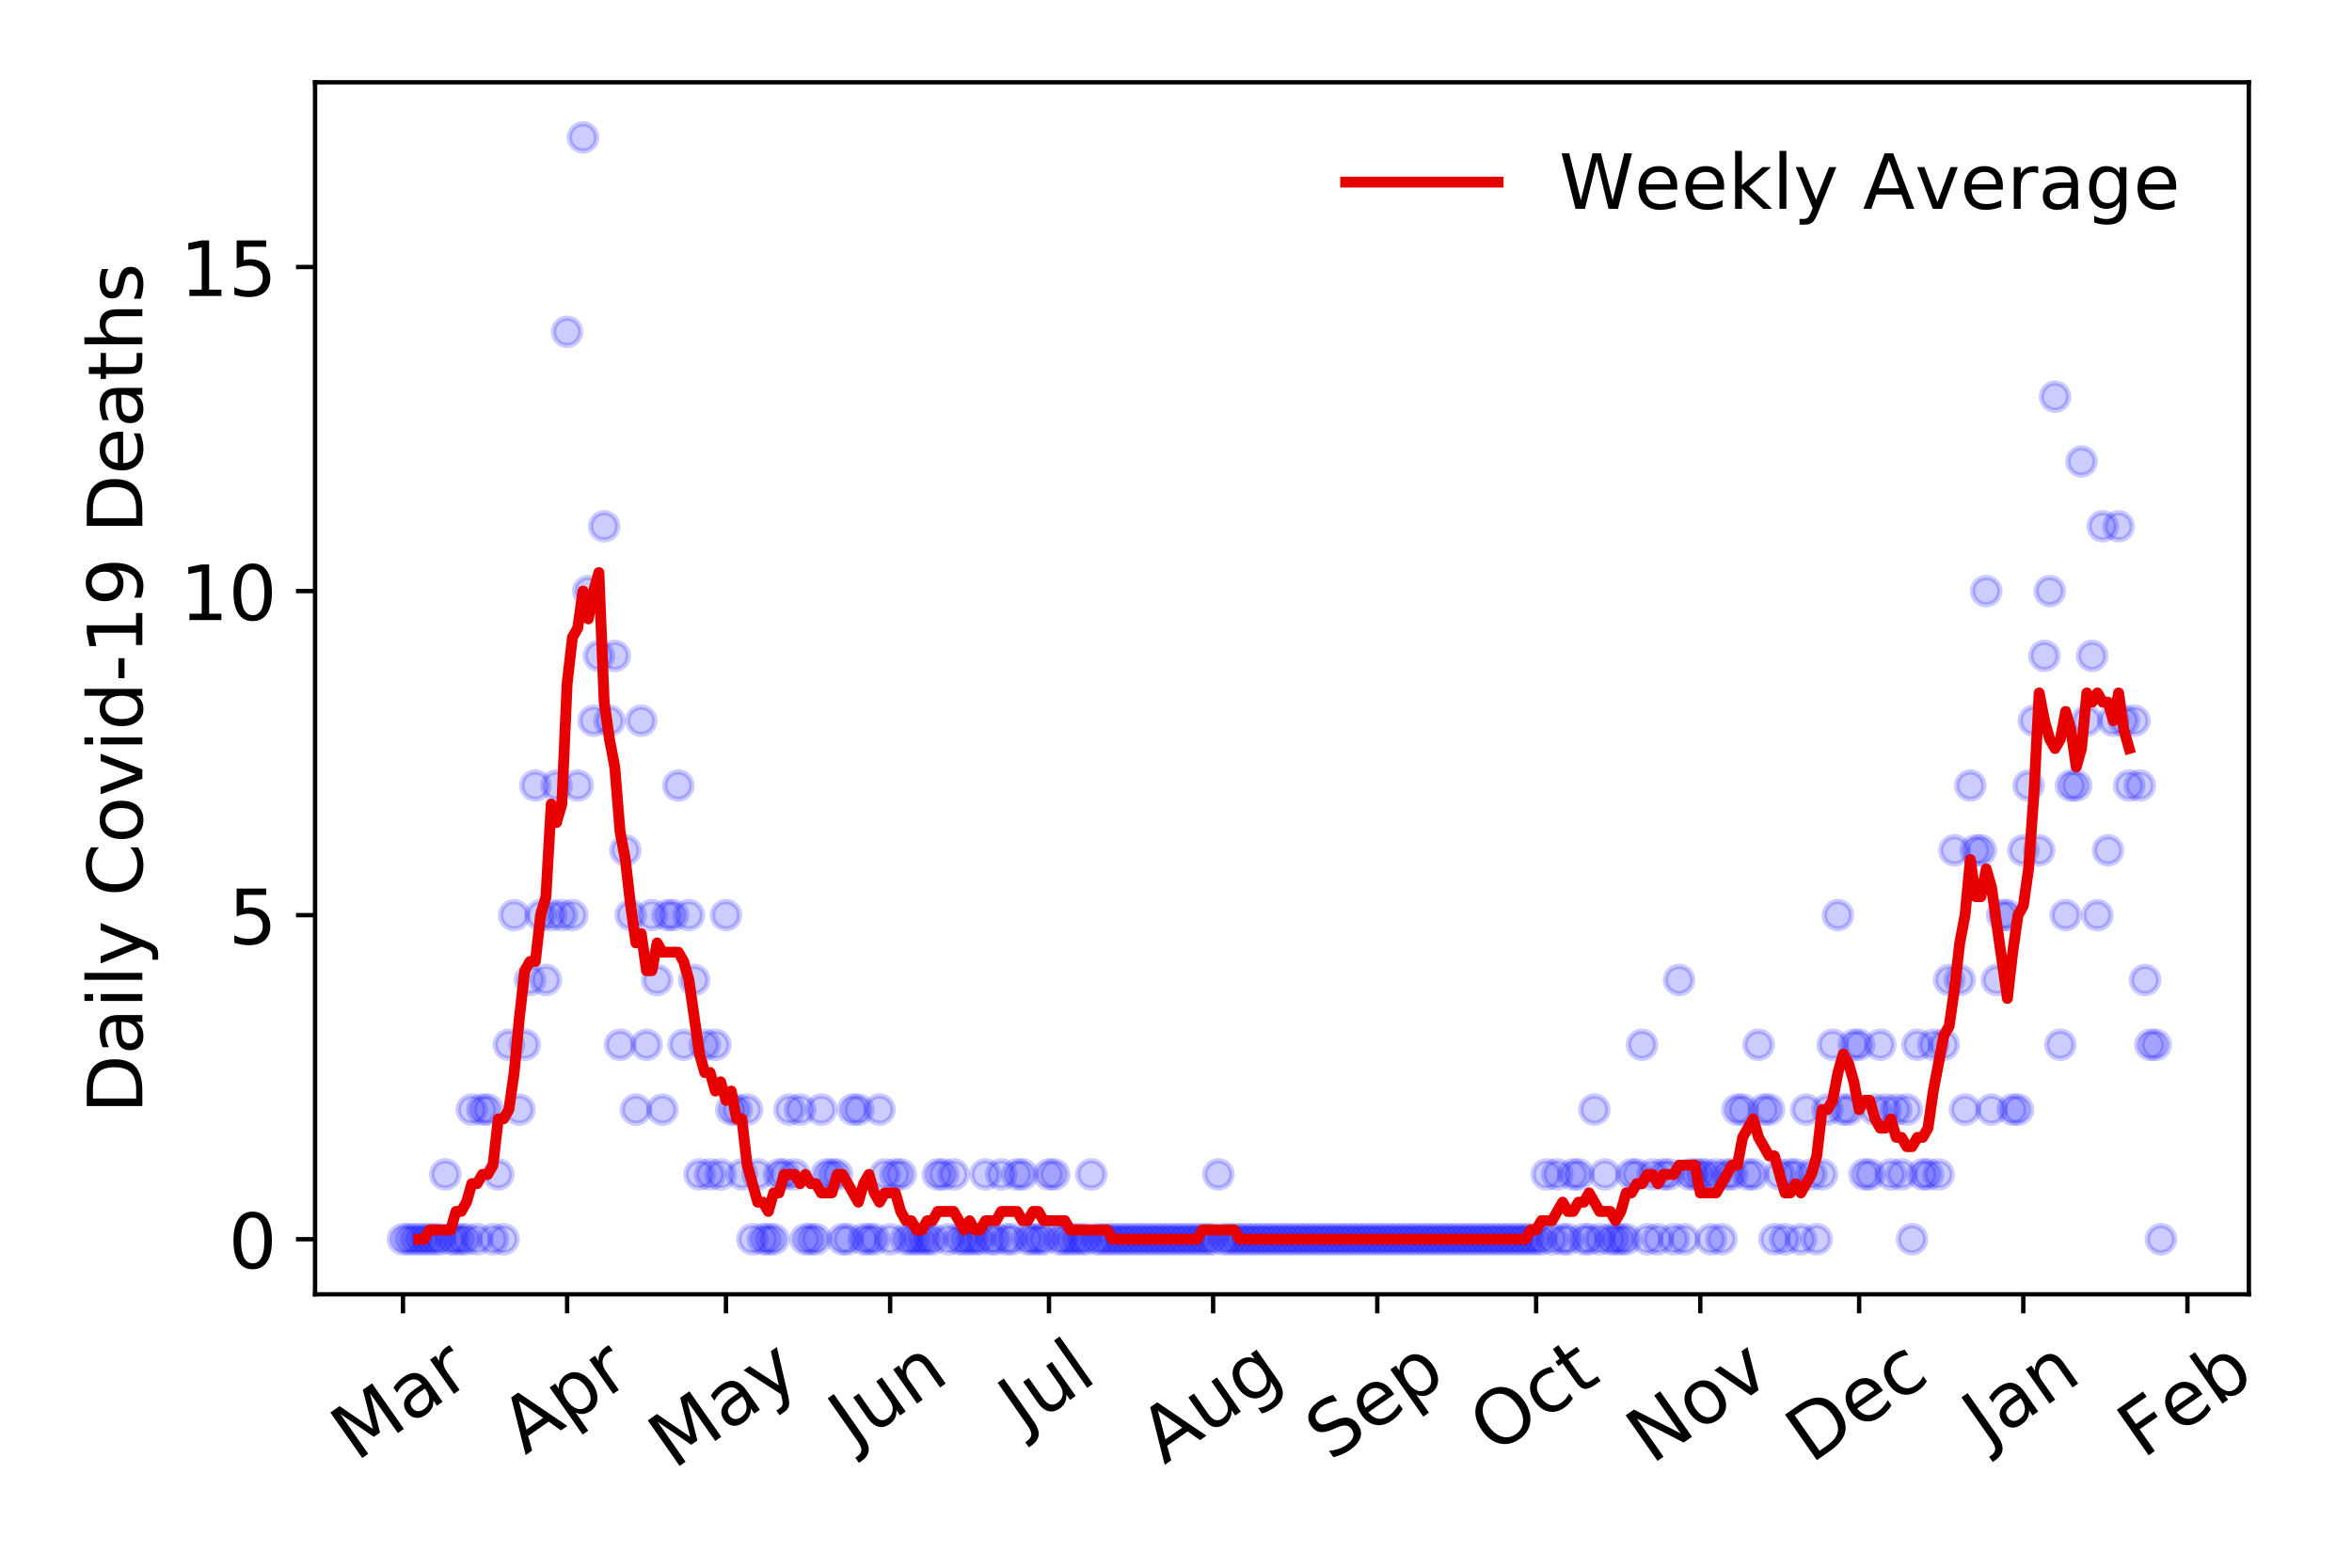 <?xml version="1.0" encoding="utf-8" standalone="no"?>
<!DOCTYPE svg PUBLIC "-//W3C//DTD SVG 1.1//EN"
  "http://www.w3.org/Graphics/SVG/1.1/DTD/svg11.dtd">
<!-- Created with matplotlib (https://matplotlib.org/) -->
<svg height="288pt" version="1.1" viewBox="0 0 432 288" width="432pt" xmlns="http://www.w3.org/2000/svg" xmlns:xlink="http://www.w3.org/1999/xlink">
 <defs>
  <style type="text/css">
*{stroke-linecap:butt;stroke-linejoin:round;}
  </style>
 </defs>
 <g id="figure_1">
  <g id="patch_1">
   <path d="M 0 288 
L 432 288 
L 432 0 
L 0 0 
z
" style="fill:#ffffff;"/>
  </g>
  <g id="axes_1">
   <g id="patch_2">
    <path d="M 57.87 237.778 
L 413.055 237.778 
L 413.055 15.12 
L 57.87 15.12 
z
" style="fill:#ffffff;"/>
   </g>
   <g id="matplotlib.axis_1">
    <g id="xtick_1">
     <g id="line2d_1">
      <defs>
       <path d="M 0 0 
L 0 3.5 
" id="mbbc5d7a42e" style="stroke:#000000;stroke-width:0.8;"/>
      </defs>
      <g>
       <use style="stroke:#000000;stroke-width:0.8;" x="74.015" xlink:href="#mbbc5d7a42e" y="237.778"/>
      </g>
     </g>
     <g id="text_1">
      <!-- Mar -->
      <defs>
       <path d="M 9.812 72.906 
L 24.516 72.906 
L 43.109 23.297 
L 61.812 72.906 
L 76.516 72.906 
L 76.516 0 
L 66.891 0 
L 66.891 64.016 
L 48.094 14.016 
L 38.188 14.016 
L 19.391 64.016 
L 19.391 0 
L 9.812 0 
z
" id="DejaVuSans-77"/>
       <path d="M 34.281 27.484 
Q 23.391 27.484 19.188 25 
Q 14.984 22.516 14.984 16.5 
Q 14.984 11.719 18.141 8.906 
Q 21.297 6.109 26.703 6.109 
Q 34.188 6.109 38.703 11.406 
Q 43.219 16.703 43.219 25.484 
L 43.219 27.484 
z
M 52.203 31.203 
L 52.203 0 
L 43.219 0 
L 43.219 8.297 
Q 40.141 3.328 35.547 0.953 
Q 30.953 -1.422 24.312 -1.422 
Q 15.922 -1.422 10.953 3.297 
Q 6 8.016 6 15.922 
Q 6 25.141 12.172 29.828 
Q 18.359 34.516 30.609 34.516 
L 43.219 34.516 
L 43.219 35.406 
Q 43.219 41.609 39.141 45 
Q 35.062 48.391 27.688 48.391 
Q 23 48.391 18.547 47.266 
Q 14.109 46.141 10.016 43.891 
L 10.016 52.203 
Q 14.938 54.109 19.578 55.047 
Q 24.219 56 28.609 56 
Q 40.484 56 46.344 49.844 
Q 52.203 43.703 52.203 31.203 
z
" id="DejaVuSans-97"/>
       <path d="M 41.109 46.297 
Q 39.594 47.172 37.812 47.578 
Q 36.031 48 33.891 48 
Q 26.266 48 22.188 43.047 
Q 18.109 38.094 18.109 28.812 
L 18.109 0 
L 9.078 0 
L 9.078 54.688 
L 18.109 54.688 
L 18.109 46.188 
Q 20.953 51.172 25.484 53.578 
Q 30.031 56 36.531 56 
Q 37.453 56 38.578 55.875 
Q 39.703 55.766 41.062 55.516 
z
" id="DejaVuSans-114"/>
      </defs>
      <g transform="translate(65.412 268.643)rotate(-35)scale(0.14 -0.14)">
       <use xlink:href="#DejaVuSans-77"/>
       <use x="86.279" xlink:href="#DejaVuSans-97"/>
       <use x="147.559" xlink:href="#DejaVuSans-114"/>
      </g>
     </g>
    </g>
    <g id="xtick_2">
     <g id="line2d_2">
      <g>
       <use style="stroke:#000000;stroke-width:0.8;" x="104.165" xlink:href="#mbbc5d7a42e" y="237.778"/>
      </g>
     </g>
     <g id="text_2">
      <!-- Apr -->
      <defs>
       <path d="M 34.188 63.188 
L 20.797 26.906 
L 47.609 26.906 
z
M 28.609 72.906 
L 39.797 72.906 
L 67.578 0 
L 57.328 0 
L 50.688 18.703 
L 17.828 18.703 
L 11.188 0 
L 0.781 0 
z
" id="DejaVuSans-65"/>
       <path d="M 18.109 8.203 
L 18.109 -20.797 
L 9.078 -20.797 
L 9.078 54.688 
L 18.109 54.688 
L 18.109 46.391 
Q 20.953 51.266 25.266 53.625 
Q 29.594 56 35.594 56 
Q 45.562 56 51.781 48.094 
Q 58.016 40.188 58.016 27.297 
Q 58.016 14.406 51.781 6.484 
Q 45.562 -1.422 35.594 -1.422 
Q 29.594 -1.422 25.266 0.953 
Q 20.953 3.328 18.109 8.203 
z
M 48.688 27.297 
Q 48.688 37.203 44.609 42.844 
Q 40.531 48.484 33.406 48.484 
Q 26.266 48.484 22.188 42.844 
Q 18.109 37.203 18.109 27.297 
Q 18.109 17.391 22.188 11.75 
Q 26.266 6.109 33.406 6.109 
Q 40.531 6.109 44.609 11.75 
Q 48.688 17.391 48.688 27.297 
z
" id="DejaVuSans-112"/>
      </defs>
      <g transform="translate(96.461 267.384)rotate(-35)scale(0.14 -0.14)">
       <use xlink:href="#DejaVuSans-65"/>
       <use x="68.408" xlink:href="#DejaVuSans-112"/>
       <use x="131.885" xlink:href="#DejaVuSans-114"/>
      </g>
     </g>
    </g>
    <g id="xtick_3">
     <g id="line2d_3">
      <g>
       <use style="stroke:#000000;stroke-width:0.8;" x="133.342" xlink:href="#mbbc5d7a42e" y="237.778"/>
      </g>
     </g>
     <g id="text_3">
      <!-- May -->
      <defs>
       <path d="M 32.172 -5.078 
Q 28.375 -14.844 24.75 -17.812 
Q 21.141 -20.797 15.094 -20.797 
L 7.906 -20.797 
L 7.906 -13.281 
L 13.188 -13.281 
Q 16.891 -13.281 18.938 -11.516 
Q 21 -9.766 23.484 -3.219 
L 25.094 0.875 
L 2.984 54.688 
L 12.5 54.688 
L 29.594 11.922 
L 46.688 54.688 
L 56.203 54.688 
z
" id="DejaVuSans-121"/>
      </defs>
      <g transform="translate(123.703 270.094)rotate(-35)scale(0.14 -0.14)">
       <use xlink:href="#DejaVuSans-77"/>
       <use x="86.279" xlink:href="#DejaVuSans-97"/>
       <use x="147.559" xlink:href="#DejaVuSans-121"/>
      </g>
     </g>
    </g>
    <g id="xtick_4">
     <g id="line2d_4">
      <g>
       <use style="stroke:#000000;stroke-width:0.8;" x="163.492" xlink:href="#mbbc5d7a42e" y="237.778"/>
      </g>
     </g>
     <g id="text_4">
      <!-- Jun -->
      <defs>
       <path d="M 9.812 72.906 
L 19.672 72.906 
L 19.672 5.078 
Q 19.672 -8.109 14.672 -14.062 
Q 9.672 -20.016 -1.422 -20.016 
L -5.172 -20.016 
L -5.172 -11.719 
L -2.094 -11.719 
Q 4.438 -11.719 7.125 -8.047 
Q 9.812 -4.391 9.812 5.078 
z
" id="DejaVuSans-74"/>
       <path d="M 8.5 21.578 
L 8.5 54.688 
L 17.484 54.688 
L 17.484 21.922 
Q 17.484 14.156 20.5 10.266 
Q 23.531 6.391 29.594 6.391 
Q 36.859 6.391 41.078 11.031 
Q 45.312 15.672 45.312 23.688 
L 45.312 54.688 
L 54.297 54.688 
L 54.297 0 
L 45.312 0 
L 45.312 8.406 
Q 42.047 3.422 37.719 1 
Q 33.406 -1.422 27.688 -1.422 
Q 18.266 -1.422 13.375 4.438 
Q 8.5 10.297 8.5 21.578 
z
M 31.109 56 
z
" id="DejaVuSans-117"/>
       <path d="M 54.891 33.016 
L 54.891 0 
L 45.906 0 
L 45.906 32.719 
Q 45.906 40.484 42.875 44.328 
Q 39.844 48.188 33.797 48.188 
Q 26.516 48.188 22.312 43.547 
Q 18.109 38.922 18.109 30.906 
L 18.109 0 
L 9.078 0 
L 9.078 54.688 
L 18.109 54.688 
L 18.109 46.188 
Q 21.344 51.125 25.703 53.562 
Q 30.078 56 35.797 56 
Q 45.219 56 50.047 50.172 
Q 54.891 44.344 54.891 33.016 
z
" id="DejaVuSans-110"/>
      </defs>
      <g transform="translate(156.748 266.039)rotate(-35)scale(0.14 -0.14)">
       <use xlink:href="#DejaVuSans-74"/>
       <use x="29.492" xlink:href="#DejaVuSans-117"/>
       <use x="92.871" xlink:href="#DejaVuSans-110"/>
      </g>
     </g>
    </g>
    <g id="xtick_5">
     <g id="line2d_5">
      <g>
       <use style="stroke:#000000;stroke-width:0.8;" x="192.669" xlink:href="#mbbc5d7a42e" y="237.778"/>
      </g>
     </g>
     <g id="text_5">
      <!-- Jul -->
      <defs>
       <path d="M 9.422 75.984 
L 18.406 75.984 
L 18.406 0 
L 9.422 0 
z
" id="DejaVuSans-108"/>
      </defs>
      <g transform="translate(187.966 263.181)rotate(-35)scale(0.14 -0.14)">
       <use xlink:href="#DejaVuSans-74"/>
       <use x="29.492" xlink:href="#DejaVuSans-117"/>
       <use x="92.871" xlink:href="#DejaVuSans-108"/>
      </g>
     </g>
    </g>
    <g id="xtick_6">
     <g id="line2d_6">
      <g>
       <use style="stroke:#000000;stroke-width:0.8;" x="222.819" xlink:href="#mbbc5d7a42e" y="237.778"/>
      </g>
     </g>
     <g id="text_6">
      <!-- Aug -->
      <defs>
       <path d="M 45.406 27.984 
Q 45.406 37.75 41.375 43.109 
Q 37.359 48.484 30.078 48.484 
Q 22.859 48.484 18.828 43.109 
Q 14.797 37.75 14.797 27.984 
Q 14.797 18.266 18.828 12.891 
Q 22.859 7.516 30.078 7.516 
Q 37.359 7.516 41.375 12.891 
Q 45.406 18.266 45.406 27.984 
z
M 54.391 6.781 
Q 54.391 -7.172 48.188 -13.984 
Q 42 -20.797 29.203 -20.797 
Q 24.469 -20.797 20.266 -20.094 
Q 16.062 -19.391 12.109 -17.922 
L 12.109 -9.188 
Q 16.062 -11.328 19.922 -12.344 
Q 23.781 -13.375 27.781 -13.375 
Q 36.625 -13.375 41.016 -8.766 
Q 45.406 -4.156 45.406 5.172 
L 45.406 9.625 
Q 42.625 4.781 38.281 2.391 
Q 33.938 0 27.875 0 
Q 17.828 0 11.672 7.656 
Q 5.516 15.328 5.516 27.984 
Q 5.516 40.672 11.672 48.328 
Q 17.828 56 27.875 56 
Q 33.938 56 38.281 53.609 
Q 42.625 51.219 45.406 46.391 
L 45.406 54.688 
L 54.391 54.688 
z
" id="DejaVuSans-103"/>
      </defs>
      <g transform="translate(213.838 269.172)rotate(-35)scale(0.14 -0.14)">
       <use xlink:href="#DejaVuSans-65"/>
       <use x="68.408" xlink:href="#DejaVuSans-117"/>
       <use x="131.787" xlink:href="#DejaVuSans-103"/>
      </g>
     </g>
    </g>
    <g id="xtick_7">
     <g id="line2d_7">
      <g>
       <use style="stroke:#000000;stroke-width:0.8;" x="252.969" xlink:href="#mbbc5d7a42e" y="237.778"/>
      </g>
     </g>
     <g id="text_7">
      <!-- Sep -->
      <defs>
       <path d="M 53.516 70.516 
L 53.516 60.891 
Q 47.906 63.578 42.922 64.891 
Q 37.938 66.219 33.297 66.219 
Q 25.25 66.219 20.875 63.094 
Q 16.5 59.969 16.5 54.203 
Q 16.5 49.359 19.406 46.891 
Q 22.312 44.438 30.422 42.922 
L 36.375 41.703 
Q 47.406 39.594 52.656 34.297 
Q 57.906 29 57.906 20.125 
Q 57.906 9.516 50.797 4.047 
Q 43.703 -1.422 29.984 -1.422 
Q 24.812 -1.422 18.969 -0.25 
Q 13.141 0.922 6.891 3.219 
L 6.891 13.375 
Q 12.891 10.016 18.656 8.297 
Q 24.422 6.594 29.984 6.594 
Q 38.422 6.594 43.016 9.906 
Q 47.609 13.234 47.609 19.391 
Q 47.609 24.75 44.312 27.781 
Q 41.016 30.812 33.5 32.328 
L 27.484 33.5 
Q 16.453 35.688 11.516 40.375 
Q 6.594 45.062 6.594 53.422 
Q 6.594 63.094 13.406 68.656 
Q 20.219 74.219 32.172 74.219 
Q 37.312 74.219 42.625 73.281 
Q 47.953 72.359 53.516 70.516 
z
" id="DejaVuSans-83"/>
       <path d="M 56.203 29.594 
L 56.203 25.203 
L 14.891 25.203 
Q 15.484 15.922 20.484 11.062 
Q 25.484 6.203 34.422 6.203 
Q 39.594 6.203 44.453 7.469 
Q 49.312 8.734 54.109 11.281 
L 54.109 2.781 
Q 49.266 0.734 44.188 -0.344 
Q 39.109 -1.422 33.891 -1.422 
Q 20.797 -1.422 13.156 6.188 
Q 5.516 13.812 5.516 26.812 
Q 5.516 40.234 12.766 48.109 
Q 20.016 56 32.328 56 
Q 43.359 56 49.781 48.891 
Q 56.203 41.797 56.203 29.594 
z
M 47.219 32.234 
Q 47.125 39.594 43.094 43.984 
Q 39.062 48.391 32.422 48.391 
Q 24.906 48.391 20.391 44.141 
Q 15.875 39.891 15.188 32.172 
z
" id="DejaVuSans-101"/>
      </defs>
      <g transform="translate(244.376 268.629)rotate(-35)scale(0.14 -0.14)">
       <use xlink:href="#DejaVuSans-83"/>
       <use x="63.477" xlink:href="#DejaVuSans-101"/>
       <use x="125" xlink:href="#DejaVuSans-112"/>
      </g>
     </g>
    </g>
    <g id="xtick_8">
     <g id="line2d_8">
      <g>
       <use style="stroke:#000000;stroke-width:0.8;" x="282.146" xlink:href="#mbbc5d7a42e" y="237.778"/>
      </g>
     </g>
     <g id="text_8">
      <!-- Oct -->
      <defs>
       <path d="M 39.406 66.219 
Q 28.656 66.219 22.328 58.203 
Q 16.016 50.203 16.016 36.375 
Q 16.016 22.609 22.328 14.594 
Q 28.656 6.594 39.406 6.594 
Q 50.141 6.594 56.422 14.594 
Q 62.703 22.609 62.703 36.375 
Q 62.703 50.203 56.422 58.203 
Q 50.141 66.219 39.406 66.219 
z
M 39.406 74.219 
Q 54.734 74.219 63.906 63.938 
Q 73.094 53.656 73.094 36.375 
Q 73.094 19.141 63.906 8.859 
Q 54.734 -1.422 39.406 -1.422 
Q 24.031 -1.422 14.812 8.828 
Q 5.609 19.094 5.609 36.375 
Q 5.609 53.656 14.812 63.938 
Q 24.031 74.219 39.406 74.219 
z
" id="DejaVuSans-79"/>
       <path d="M 48.781 52.594 
L 48.781 44.188 
Q 44.969 46.297 41.141 47.344 
Q 37.312 48.391 33.406 48.391 
Q 24.656 48.391 19.812 42.844 
Q 14.984 37.312 14.984 27.297 
Q 14.984 17.281 19.812 11.734 
Q 24.656 6.203 33.406 6.203 
Q 37.312 6.203 41.141 7.25 
Q 44.969 8.297 48.781 10.406 
L 48.781 2.094 
Q 45.016 0.344 40.984 -0.531 
Q 36.969 -1.422 32.422 -1.422 
Q 20.062 -1.422 12.781 6.344 
Q 5.516 14.109 5.516 27.297 
Q 5.516 40.672 12.859 48.328 
Q 20.219 56 33.016 56 
Q 37.156 56 41.109 55.141 
Q 45.062 54.297 48.781 52.594 
z
" id="DejaVuSans-99"/>
       <path d="M 18.312 70.219 
L 18.312 54.688 
L 36.812 54.688 
L 36.812 47.703 
L 18.312 47.703 
L 18.312 18.016 
Q 18.312 11.328 20.141 9.422 
Q 21.969 7.516 27.594 7.516 
L 36.812 7.516 
L 36.812 0 
L 27.594 0 
Q 17.188 0 13.234 3.875 
Q 9.281 7.766 9.281 18.016 
L 9.281 47.703 
L 2.688 47.703 
L 2.688 54.688 
L 9.281 54.688 
L 9.281 70.219 
z
" id="DejaVuSans-116"/>
      </defs>
      <g transform="translate(274.448 267.377)rotate(-35)scale(0.14 -0.14)">
       <use xlink:href="#DejaVuSans-79"/>
       <use x="78.711" xlink:href="#DejaVuSans-99"/>
       <use x="133.691" xlink:href="#DejaVuSans-116"/>
      </g>
     </g>
    </g>
    <g id="xtick_9">
     <g id="line2d_9">
      <g>
       <use style="stroke:#000000;stroke-width:0.8;" x="312.296" xlink:href="#mbbc5d7a42e" y="237.778"/>
      </g>
     </g>
     <g id="text_9">
      <!-- Nov -->
      <defs>
       <path d="M 9.812 72.906 
L 23.094 72.906 
L 55.422 11.922 
L 55.422 72.906 
L 64.984 72.906 
L 64.984 0 
L 51.703 0 
L 19.391 60.984 
L 19.391 0 
L 9.812 0 
z
" id="DejaVuSans-78"/>
       <path d="M 30.609 48.391 
Q 23.391 48.391 19.188 42.75 
Q 14.984 37.109 14.984 27.297 
Q 14.984 17.484 19.156 11.844 
Q 23.344 6.203 30.609 6.203 
Q 37.797 6.203 41.984 11.859 
Q 46.188 17.531 46.188 27.297 
Q 46.188 37.016 41.984 42.703 
Q 37.797 48.391 30.609 48.391 
z
M 30.609 56 
Q 42.328 56 49.016 48.375 
Q 55.719 40.766 55.719 27.297 
Q 55.719 13.875 49.016 6.219 
Q 42.328 -1.422 30.609 -1.422 
Q 18.844 -1.422 12.172 6.219 
Q 5.516 13.875 5.516 27.297 
Q 5.516 40.766 12.172 48.375 
Q 18.844 56 30.609 56 
z
" id="DejaVuSans-111"/>
       <path d="M 2.984 54.688 
L 12.5 54.688 
L 29.594 8.797 
L 46.688 54.688 
L 56.203 54.688 
L 35.688 0 
L 23.484 0 
z
" id="DejaVuSans-118"/>
      </defs>
      <g transform="translate(303.32 269.166)rotate(-35)scale(0.14 -0.14)">
       <use xlink:href="#DejaVuSans-78"/>
       <use x="74.805" xlink:href="#DejaVuSans-111"/>
       <use x="135.986" xlink:href="#DejaVuSans-118"/>
      </g>
     </g>
    </g>
    <g id="xtick_10">
     <g id="line2d_10">
      <g>
       <use style="stroke:#000000;stroke-width:0.8;" x="341.473" xlink:href="#mbbc5d7a42e" y="237.778"/>
      </g>
     </g>
     <g id="text_10">
      <!-- Dec -->
      <defs>
       <path d="M 19.672 64.797 
L 19.672 8.109 
L 31.594 8.109 
Q 46.688 8.109 53.688 14.938 
Q 60.688 21.781 60.688 36.531 
Q 60.688 51.172 53.688 57.984 
Q 46.688 64.797 31.594 64.797 
z
M 9.812 72.906 
L 30.078 72.906 
Q 51.266 72.906 61.172 64.094 
Q 71.094 55.281 71.094 36.531 
Q 71.094 17.672 61.125 8.828 
Q 51.172 0 30.078 0 
L 9.812 0 
z
" id="DejaVuSans-68"/>
      </defs>
      <g transform="translate(332.593 269.032)rotate(-35)scale(0.14 -0.14)">
       <use xlink:href="#DejaVuSans-68"/>
       <use x="77.002" xlink:href="#DejaVuSans-101"/>
       <use x="138.525" xlink:href="#DejaVuSans-99"/>
      </g>
     </g>
    </g>
    <g id="xtick_11">
     <g id="line2d_11">
      <g>
       <use style="stroke:#000000;stroke-width:0.8;" x="371.623" xlink:href="#mbbc5d7a42e" y="237.778"/>
      </g>
     </g>
     <g id="text_11">
      <!-- Jan -->
      <g transform="translate(365 265.871)rotate(-35)scale(0.14 -0.14)">
       <use xlink:href="#DejaVuSans-74"/>
       <use x="29.492" xlink:href="#DejaVuSans-97"/>
       <use x="90.771" xlink:href="#DejaVuSans-110"/>
      </g>
     </g>
    </g>
    <g id="xtick_12">
     <g id="line2d_12">
      <g>
       <use style="stroke:#000000;stroke-width:0.8;" x="401.773" xlink:href="#mbbc5d7a42e" y="237.778"/>
      </g>
     </g>
     <g id="text_12">
      <!-- Feb -->
      <defs>
       <path d="M 9.812 72.906 
L 51.703 72.906 
L 51.703 64.594 
L 19.672 64.594 
L 19.672 43.109 
L 48.578 43.109 
L 48.578 34.812 
L 19.672 34.812 
L 19.672 0 
L 9.812 0 
z
" id="DejaVuSans-70"/>
       <path d="M 48.688 27.297 
Q 48.688 37.203 44.609 42.844 
Q 40.531 48.484 33.406 48.484 
Q 26.266 48.484 22.188 42.844 
Q 18.109 37.203 18.109 27.297 
Q 18.109 17.391 22.188 11.75 
Q 26.266 6.109 33.406 6.109 
Q 40.531 6.109 44.609 11.75 
Q 48.688 17.391 48.688 27.297 
z
M 18.109 46.391 
Q 20.953 51.266 25.266 53.625 
Q 29.594 56 35.594 56 
Q 45.562 56 51.781 48.094 
Q 58.016 40.188 58.016 27.297 
Q 58.016 14.406 51.781 6.484 
Q 45.562 -1.422 35.594 -1.422 
Q 29.594 -1.422 25.266 0.953 
Q 20.953 3.328 18.109 8.203 
L 18.109 0 
L 9.078 0 
L 9.078 75.984 
L 18.109 75.984 
z
" id="DejaVuSans-98"/>
      </defs>
      <g transform="translate(393.527 268.143)rotate(-35)scale(0.14 -0.14)">
       <use xlink:href="#DejaVuSans-70"/>
       <use x="57.441" xlink:href="#DejaVuSans-101"/>
       <use x="118.965" xlink:href="#DejaVuSans-98"/>
      </g>
     </g>
    </g>
   </g>
   <g id="matplotlib.axis_2">
    <g id="ytick_1">
     <g id="line2d_13">
      <defs>
       <path d="M 0 0 
L -3.5 0 
" id="m72f6f53102" style="stroke:#000000;stroke-width:0.8;"/>
      </defs>
      <g>
       <use style="stroke:#000000;stroke-width:0.8;" x="57.87" xlink:href="#m72f6f53102" y="227.657"/>
      </g>
     </g>
     <g id="text_13">
      <!-- 0 -->
      <defs>
       <path d="M 31.781 66.406 
Q 24.172 66.406 20.328 58.906 
Q 16.5 51.422 16.5 36.375 
Q 16.5 21.391 20.328 13.891 
Q 24.172 6.391 31.781 6.391 
Q 39.453 6.391 43.281 13.891 
Q 47.125 21.391 47.125 36.375 
Q 47.125 51.422 43.281 58.906 
Q 39.453 66.406 31.781 66.406 
z
M 31.781 74.219 
Q 44.047 74.219 50.516 64.516 
Q 56.984 54.828 56.984 36.375 
Q 56.984 17.969 50.516 8.266 
Q 44.047 -1.422 31.781 -1.422 
Q 19.531 -1.422 13.062 8.266 
Q 6.594 17.969 6.594 36.375 
Q 6.594 54.828 13.062 64.516 
Q 19.531 74.219 31.781 74.219 
z
" id="DejaVuSans-48"/>
      </defs>
      <g transform="translate(41.962 232.976)scale(0.14 -0.14)">
       <use xlink:href="#DejaVuSans-48"/>
      </g>
     </g>
    </g>
    <g id="ytick_2">
     <g id="line2d_14">
      <g>
       <use style="stroke:#000000;stroke-width:0.8;" x="57.87" xlink:href="#m72f6f53102" y="168.123"/>
      </g>
     </g>
     <g id="text_14">
      <!-- 5 -->
      <defs>
       <path d="M 10.797 72.906 
L 49.516 72.906 
L 49.516 64.594 
L 19.828 64.594 
L 19.828 46.734 
Q 21.969 47.469 24.109 47.828 
Q 26.266 48.188 28.422 48.188 
Q 40.625 48.188 47.75 41.5 
Q 54.891 34.812 54.891 23.391 
Q 54.891 11.625 47.562 5.094 
Q 40.234 -1.422 26.906 -1.422 
Q 22.312 -1.422 17.547 -0.641 
Q 12.797 0.141 7.719 1.703 
L 7.719 11.625 
Q 12.109 9.234 16.797 8.062 
Q 21.484 6.891 26.703 6.891 
Q 35.156 6.891 40.078 11.328 
Q 45.016 15.766 45.016 23.391 
Q 45.016 31 40.078 35.438 
Q 35.156 39.891 26.703 39.891 
Q 22.75 39.891 18.812 39.016 
Q 14.891 38.141 10.797 36.281 
z
" id="DejaVuSans-53"/>
      </defs>
      <g transform="translate(41.962 173.442)scale(0.14 -0.14)">
       <use xlink:href="#DejaVuSans-53"/>
      </g>
     </g>
    </g>
    <g id="ytick_3">
     <g id="line2d_15">
      <g>
       <use style="stroke:#000000;stroke-width:0.8;" x="57.87" xlink:href="#m72f6f53102" y="108.589"/>
      </g>
     </g>
     <g id="text_15">
      <!-- 10 -->
      <defs>
       <path d="M 12.406 8.297 
L 28.516 8.297 
L 28.516 63.922 
L 10.984 60.406 
L 10.984 69.391 
L 28.422 72.906 
L 38.281 72.906 
L 38.281 8.297 
L 54.391 8.297 
L 54.391 0 
L 12.406 0 
z
" id="DejaVuSans-49"/>
      </defs>
      <g transform="translate(33.055 113.908)scale(0.14 -0.14)">
       <use xlink:href="#DejaVuSans-49"/>
       <use x="63.623" xlink:href="#DejaVuSans-48"/>
      </g>
     </g>
    </g>
    <g id="ytick_4">
     <g id="line2d_16">
      <g>
       <use style="stroke:#000000;stroke-width:0.8;" x="57.87" xlink:href="#m72f6f53102" y="49.055"/>
      </g>
     </g>
     <g id="text_16">
      <!-- 15 -->
      <g transform="translate(33.055 54.373)scale(0.14 -0.14)">
       <use xlink:href="#DejaVuSans-49"/>
       <use x="63.623" xlink:href="#DejaVuSans-53"/>
      </g>
     </g>
    </g>
    <g id="text_17">
     <!-- Daily Covid-19 Deaths -->
     <defs>
      <path d="M 9.422 54.688 
L 18.406 54.688 
L 18.406 0 
L 9.422 0 
z
M 9.422 75.984 
L 18.406 75.984 
L 18.406 64.594 
L 9.422 64.594 
z
" id="DejaVuSans-105"/>
      <path id="DejaVuSans-32"/>
      <path d="M 64.406 67.281 
L 64.406 56.891 
Q 59.422 61.531 53.781 63.812 
Q 48.141 66.109 41.797 66.109 
Q 29.297 66.109 22.656 58.469 
Q 16.016 50.828 16.016 36.375 
Q 16.016 21.969 22.656 14.328 
Q 29.297 6.688 41.797 6.688 
Q 48.141 6.688 53.781 8.984 
Q 59.422 11.281 64.406 15.922 
L 64.406 5.609 
Q 59.234 2.094 53.438 0.328 
Q 47.656 -1.422 41.219 -1.422 
Q 24.656 -1.422 15.125 8.703 
Q 5.609 18.844 5.609 36.375 
Q 5.609 53.953 15.125 64.078 
Q 24.656 74.219 41.219 74.219 
Q 47.75 74.219 53.531 72.484 
Q 59.328 70.75 64.406 67.281 
z
" id="DejaVuSans-67"/>
      <path d="M 45.406 46.391 
L 45.406 75.984 
L 54.391 75.984 
L 54.391 0 
L 45.406 0 
L 45.406 8.203 
Q 42.578 3.328 38.25 0.953 
Q 33.938 -1.422 27.875 -1.422 
Q 17.969 -1.422 11.734 6.484 
Q 5.516 14.406 5.516 27.297 
Q 5.516 40.188 11.734 48.094 
Q 17.969 56 27.875 56 
Q 33.938 56 38.25 53.625 
Q 42.578 51.266 45.406 46.391 
z
M 14.797 27.297 
Q 14.797 17.391 18.875 11.75 
Q 22.953 6.109 30.078 6.109 
Q 37.203 6.109 41.297 11.75 
Q 45.406 17.391 45.406 27.297 
Q 45.406 37.203 41.297 42.844 
Q 37.203 48.484 30.078 48.484 
Q 22.953 48.484 18.875 42.844 
Q 14.797 37.203 14.797 27.297 
z
" id="DejaVuSans-100"/>
      <path d="M 4.891 31.391 
L 31.203 31.391 
L 31.203 23.391 
L 4.891 23.391 
z
" id="DejaVuSans-45"/>
      <path d="M 10.984 1.516 
L 10.984 10.5 
Q 14.703 8.734 18.5 7.812 
Q 22.312 6.891 25.984 6.891 
Q 35.75 6.891 40.891 13.453 
Q 46.047 20.016 46.781 33.406 
Q 43.953 29.203 39.594 26.953 
Q 35.25 24.703 29.984 24.703 
Q 19.047 24.703 12.672 31.312 
Q 6.297 37.938 6.297 49.422 
Q 6.297 60.641 12.938 67.422 
Q 19.578 74.219 30.609 74.219 
Q 43.266 74.219 49.922 64.516 
Q 56.594 54.828 56.594 36.375 
Q 56.594 19.141 48.406 8.859 
Q 40.234 -1.422 26.422 -1.422 
Q 22.703 -1.422 18.891 -0.688 
Q 15.094 0.047 10.984 1.516 
z
M 30.609 32.422 
Q 37.25 32.422 41.125 36.953 
Q 45.016 41.5 45.016 49.422 
Q 45.016 57.281 41.125 61.844 
Q 37.25 66.406 30.609 66.406 
Q 23.969 66.406 20.094 61.844 
Q 16.219 57.281 16.219 49.422 
Q 16.219 41.5 20.094 36.953 
Q 23.969 32.422 30.609 32.422 
z
" id="DejaVuSans-57"/>
      <path d="M 54.891 33.016 
L 54.891 0 
L 45.906 0 
L 45.906 32.719 
Q 45.906 40.484 42.875 44.328 
Q 39.844 48.188 33.797 48.188 
Q 26.516 48.188 22.312 43.547 
Q 18.109 38.922 18.109 30.906 
L 18.109 0 
L 9.078 0 
L 9.078 75.984 
L 18.109 75.984 
L 18.109 46.188 
Q 21.344 51.125 25.703 53.562 
Q 30.078 56 35.797 56 
Q 45.219 56 50.047 50.172 
Q 54.891 44.344 54.891 33.016 
z
" id="DejaVuSans-104"/>
      <path d="M 44.281 53.078 
L 44.281 44.578 
Q 40.484 46.531 36.375 47.5 
Q 32.281 48.484 27.875 48.484 
Q 21.188 48.484 17.844 46.438 
Q 14.5 44.391 14.5 40.281 
Q 14.5 37.156 16.891 35.375 
Q 19.281 33.594 26.516 31.984 
L 29.594 31.297 
Q 39.156 29.25 43.188 25.516 
Q 47.219 21.781 47.219 15.094 
Q 47.219 7.469 41.188 3.016 
Q 35.156 -1.422 24.609 -1.422 
Q 20.219 -1.422 15.453 -0.562 
Q 10.688 0.297 5.422 2 
L 5.422 11.281 
Q 10.406 8.688 15.234 7.391 
Q 20.062 6.109 24.812 6.109 
Q 31.156 6.109 34.562 8.281 
Q 37.984 10.453 37.984 14.406 
Q 37.984 18.062 35.516 20.016 
Q 33.062 21.969 24.703 23.781 
L 21.578 24.516 
Q 13.234 26.266 9.516 29.906 
Q 5.812 33.547 5.812 39.891 
Q 5.812 47.609 11.281 51.797 
Q 16.75 56 26.812 56 
Q 31.781 56 36.172 55.266 
Q 40.578 54.547 44.281 53.078 
z
" id="DejaVuSans-115"/>
     </defs>
     <g transform="translate(26.143 204.56)rotate(-90)scale(0.14 -0.14)">
      <use xlink:href="#DejaVuSans-68"/>
      <use x="77.002" xlink:href="#DejaVuSans-97"/>
      <use x="138.281" xlink:href="#DejaVuSans-105"/>
      <use x="166.064" xlink:href="#DejaVuSans-108"/>
      <use x="193.848" xlink:href="#DejaVuSans-121"/>
      <use x="253.027" xlink:href="#DejaVuSans-32"/>
      <use x="284.814" xlink:href="#DejaVuSans-67"/>
      <use x="354.639" xlink:href="#DejaVuSans-111"/>
      <use x="415.82" xlink:href="#DejaVuSans-118"/>
      <use x="475" xlink:href="#DejaVuSans-105"/>
      <use x="502.783" xlink:href="#DejaVuSans-100"/>
      <use x="566.26" xlink:href="#DejaVuSans-45"/>
      <use x="602.344" xlink:href="#DejaVuSans-49"/>
      <use x="665.967" xlink:href="#DejaVuSans-57"/>
      <use x="729.59" xlink:href="#DejaVuSans-32"/>
      <use x="761.377" xlink:href="#DejaVuSans-68"/>
      <use x="838.379" xlink:href="#DejaVuSans-101"/>
      <use x="899.902" xlink:href="#DejaVuSans-97"/>
      <use x="961.182" xlink:href="#DejaVuSans-116"/>
      <use x="1000.391" xlink:href="#DejaVuSans-104"/>
      <use x="1063.77" xlink:href="#DejaVuSans-115"/>
     </g>
    </g>
   </g>
   <g id="line2d_17">
    <defs>
     <path d="M 0 2.5 
C 0.663 2.5 1.299 2.237 1.768 1.768 
C 2.237 1.299 2.5 0.663 2.5 0 
C 2.5 -0.663 2.237 -1.299 1.768 -1.768 
C 1.299 -2.237 0.663 -2.5 0 -2.5 
C -0.663 -2.5 -1.299 -2.237 -1.768 -1.768 
C -2.237 -1.299 -2.5 -0.663 -2.5 0 
C -2.5 0.663 -2.237 1.299 -1.768 1.768 
C -1.299 2.237 -0.663 2.5 0 2.5 
z
" id="m320ed5d97c" style="stroke:#0000ff;stroke-opacity:0.2;"/>
    </defs>
    <g clip-path="url(#p5fcb9a2cd6)">
     <use style="fill:#0000ff;fill-opacity:0.2;stroke:#0000ff;stroke-opacity:0.2;" x="74.015" xlink:href="#m320ed5d97c" y="227.657"/>
     <use style="fill:#0000ff;fill-opacity:0.2;stroke:#0000ff;stroke-opacity:0.2;" x="74.987" xlink:href="#m320ed5d97c" y="227.657"/>
     <use style="fill:#0000ff;fill-opacity:0.2;stroke:#0000ff;stroke-opacity:0.2;" x="75.96" xlink:href="#m320ed5d97c" y="227.657"/>
     <use style="fill:#0000ff;fill-opacity:0.2;stroke:#0000ff;stroke-opacity:0.2;" x="76.933" xlink:href="#m320ed5d97c" y="227.657"/>
     <use style="fill:#0000ff;fill-opacity:0.2;stroke:#0000ff;stroke-opacity:0.2;" x="77.905" xlink:href="#m320ed5d97c" y="227.657"/>
     <use style="fill:#0000ff;fill-opacity:0.2;stroke:#0000ff;stroke-opacity:0.2;" x="78.878" xlink:href="#m320ed5d97c" y="227.657"/>
     <use style="fill:#0000ff;fill-opacity:0.2;stroke:#0000ff;stroke-opacity:0.2;" x="79.85" xlink:href="#m320ed5d97c" y="227.657"/>
     <use style="fill:#0000ff;fill-opacity:0.2;stroke:#0000ff;stroke-opacity:0.2;" x="80.823" xlink:href="#m320ed5d97c" y="227.657"/>
     <use style="fill:#0000ff;fill-opacity:0.2;stroke:#0000ff;stroke-opacity:0.2;" x="81.795" xlink:href="#m320ed5d97c" y="215.75"/>
     <use style="fill:#0000ff;fill-opacity:0.2;stroke:#0000ff;stroke-opacity:0.2;" x="82.768" xlink:href="#m320ed5d97c" y="227.657"/>
     <use style="fill:#0000ff;fill-opacity:0.2;stroke:#0000ff;stroke-opacity:0.2;" x="83.741" xlink:href="#m320ed5d97c" y="227.657"/>
     <use style="fill:#0000ff;fill-opacity:0.2;stroke:#0000ff;stroke-opacity:0.2;" x="84.713" xlink:href="#m320ed5d97c" y="227.657"/>
     <use style="fill:#0000ff;fill-opacity:0.2;stroke:#0000ff;stroke-opacity:0.2;" x="85.686" xlink:href="#m320ed5d97c" y="227.657"/>
     <use style="fill:#0000ff;fill-opacity:0.2;stroke:#0000ff;stroke-opacity:0.2;" x="86.658" xlink:href="#m320ed5d97c" y="203.844"/>
     <use style="fill:#0000ff;fill-opacity:0.2;stroke:#0000ff;stroke-opacity:0.2;" x="87.631" xlink:href="#m320ed5d97c" y="227.657"/>
     <use style="fill:#0000ff;fill-opacity:0.2;stroke:#0000ff;stroke-opacity:0.2;" x="88.603" xlink:href="#m320ed5d97c" y="203.844"/>
     <use style="fill:#0000ff;fill-opacity:0.2;stroke:#0000ff;stroke-opacity:0.2;" x="89.576" xlink:href="#m320ed5d97c" y="203.844"/>
     <use style="fill:#0000ff;fill-opacity:0.2;stroke:#0000ff;stroke-opacity:0.2;" x="90.549" xlink:href="#m320ed5d97c" y="227.657"/>
     <use style="fill:#0000ff;fill-opacity:0.2;stroke:#0000ff;stroke-opacity:0.2;" x="91.521" xlink:href="#m320ed5d97c" y="215.75"/>
     <use style="fill:#0000ff;fill-opacity:0.2;stroke:#0000ff;stroke-opacity:0.2;" x="92.494" xlink:href="#m320ed5d97c" y="227.657"/>
     <use style="fill:#0000ff;fill-opacity:0.2;stroke:#0000ff;stroke-opacity:0.2;" x="93.466" xlink:href="#m320ed5d97c" y="191.937"/>
     <use style="fill:#0000ff;fill-opacity:0.2;stroke:#0000ff;stroke-opacity:0.2;" x="94.439" xlink:href="#m320ed5d97c" y="168.123"/>
     <use style="fill:#0000ff;fill-opacity:0.2;stroke:#0000ff;stroke-opacity:0.2;" x="95.411" xlink:href="#m320ed5d97c" y="203.844"/>
     <use style="fill:#0000ff;fill-opacity:0.2;stroke:#0000ff;stroke-opacity:0.2;" x="96.384" xlink:href="#m320ed5d97c" y="191.937"/>
     <use style="fill:#0000ff;fill-opacity:0.2;stroke:#0000ff;stroke-opacity:0.2;" x="97.357" xlink:href="#m320ed5d97c" y="180.03"/>
     <use style="fill:#0000ff;fill-opacity:0.2;stroke:#0000ff;stroke-opacity:0.2;" x="98.329" xlink:href="#m320ed5d97c" y="144.309"/>
     <use style="fill:#0000ff;fill-opacity:0.2;stroke:#0000ff;stroke-opacity:0.2;" x="99.302" xlink:href="#m320ed5d97c" y="168.123"/>
     <use style="fill:#0000ff;fill-opacity:0.2;stroke:#0000ff;stroke-opacity:0.2;" x="100.274" xlink:href="#m320ed5d97c" y="180.03"/>
     <use style="fill:#0000ff;fill-opacity:0.2;stroke:#0000ff;stroke-opacity:0.2;" x="101.247" xlink:href="#m320ed5d97c" y="168.123"/>
     <use style="fill:#0000ff;fill-opacity:0.2;stroke:#0000ff;stroke-opacity:0.2;" x="102.22" xlink:href="#m320ed5d97c" y="144.309"/>
     <use style="fill:#0000ff;fill-opacity:0.2;stroke:#0000ff;stroke-opacity:0.2;" x="103.192" xlink:href="#m320ed5d97c" y="168.123"/>
     <use style="fill:#0000ff;fill-opacity:0.2;stroke:#0000ff;stroke-opacity:0.2;" x="104.165" xlink:href="#m320ed5d97c" y="60.961"/>
     <use style="fill:#0000ff;fill-opacity:0.2;stroke:#0000ff;stroke-opacity:0.2;" x="105.137" xlink:href="#m320ed5d97c" y="168.123"/>
     <use style="fill:#0000ff;fill-opacity:0.2;stroke:#0000ff;stroke-opacity:0.2;" x="106.11" xlink:href="#m320ed5d97c" y="144.309"/>
     <use style="fill:#0000ff;fill-opacity:0.2;stroke:#0000ff;stroke-opacity:0.2;" x="107.082" xlink:href="#m320ed5d97c" y="25.241"/>
     <use style="fill:#0000ff;fill-opacity:0.2;stroke:#0000ff;stroke-opacity:0.2;" x="108.055" xlink:href="#m320ed5d97c" y="108.589"/>
     <use style="fill:#0000ff;fill-opacity:0.2;stroke:#0000ff;stroke-opacity:0.2;" x="109.028" xlink:href="#m320ed5d97c" y="132.403"/>
     <use style="fill:#0000ff;fill-opacity:0.2;stroke:#0000ff;stroke-opacity:0.2;" x="110" xlink:href="#m320ed5d97c" y="120.496"/>
     <use style="fill:#0000ff;fill-opacity:0.2;stroke:#0000ff;stroke-opacity:0.2;" x="110.973" xlink:href="#m320ed5d97c" y="96.682"/>
     <use style="fill:#0000ff;fill-opacity:0.2;stroke:#0000ff;stroke-opacity:0.2;" x="111.945" xlink:href="#m320ed5d97c" y="132.403"/>
     <use style="fill:#0000ff;fill-opacity:0.2;stroke:#0000ff;stroke-opacity:0.2;" x="112.918" xlink:href="#m320ed5d97c" y="120.496"/>
     <use style="fill:#0000ff;fill-opacity:0.2;stroke:#0000ff;stroke-opacity:0.2;" x="113.89" xlink:href="#m320ed5d97c" y="191.937"/>
     <use style="fill:#0000ff;fill-opacity:0.2;stroke:#0000ff;stroke-opacity:0.2;" x="114.863" xlink:href="#m320ed5d97c" y="156.216"/>
     <use style="fill:#0000ff;fill-opacity:0.2;stroke:#0000ff;stroke-opacity:0.2;" x="115.836" xlink:href="#m320ed5d97c" y="168.123"/>
     <use style="fill:#0000ff;fill-opacity:0.2;stroke:#0000ff;stroke-opacity:0.2;" x="116.808" xlink:href="#m320ed5d97c" y="203.844"/>
     <use style="fill:#0000ff;fill-opacity:0.2;stroke:#0000ff;stroke-opacity:0.2;" x="117.781" xlink:href="#m320ed5d97c" y="132.403"/>
     <use style="fill:#0000ff;fill-opacity:0.2;stroke:#0000ff;stroke-opacity:0.2;" x="118.753" xlink:href="#m320ed5d97c" y="191.937"/>
     <use style="fill:#0000ff;fill-opacity:0.2;stroke:#0000ff;stroke-opacity:0.2;" x="119.726" xlink:href="#m320ed5d97c" y="168.123"/>
     <use style="fill:#0000ff;fill-opacity:0.2;stroke:#0000ff;stroke-opacity:0.2;" x="120.698" xlink:href="#m320ed5d97c" y="180.03"/>
     <use style="fill:#0000ff;fill-opacity:0.2;stroke:#0000ff;stroke-opacity:0.2;" x="121.671" xlink:href="#m320ed5d97c" y="203.844"/>
     <use style="fill:#0000ff;fill-opacity:0.2;stroke:#0000ff;stroke-opacity:0.2;" x="122.644" xlink:href="#m320ed5d97c" y="168.123"/>
     <use style="fill:#0000ff;fill-opacity:0.2;stroke:#0000ff;stroke-opacity:0.2;" x="123.616" xlink:href="#m320ed5d97c" y="168.123"/>
     <use style="fill:#0000ff;fill-opacity:0.2;stroke:#0000ff;stroke-opacity:0.2;" x="124.589" xlink:href="#m320ed5d97c" y="144.309"/>
     <use style="fill:#0000ff;fill-opacity:0.2;stroke:#0000ff;stroke-opacity:0.2;" x="125.561" xlink:href="#m320ed5d97c" y="191.937"/>
     <use style="fill:#0000ff;fill-opacity:0.2;stroke:#0000ff;stroke-opacity:0.2;" x="126.534" xlink:href="#m320ed5d97c" y="168.123"/>
     <use style="fill:#0000ff;fill-opacity:0.2;stroke:#0000ff;stroke-opacity:0.2;" x="127.507" xlink:href="#m320ed5d97c" y="180.03"/>
     <use style="fill:#0000ff;fill-opacity:0.2;stroke:#0000ff;stroke-opacity:0.2;" x="128.479" xlink:href="#m320ed5d97c" y="215.75"/>
     <use style="fill:#0000ff;fill-opacity:0.2;stroke:#0000ff;stroke-opacity:0.2;" x="129.452" xlink:href="#m320ed5d97c" y="191.937"/>
     <use style="fill:#0000ff;fill-opacity:0.2;stroke:#0000ff;stroke-opacity:0.2;" x="130.424" xlink:href="#m320ed5d97c" y="215.75"/>
     <use style="fill:#0000ff;fill-opacity:0.2;stroke:#0000ff;stroke-opacity:0.2;" x="131.397" xlink:href="#m320ed5d97c" y="191.937"/>
     <use style="fill:#0000ff;fill-opacity:0.2;stroke:#0000ff;stroke-opacity:0.2;" x="132.369" xlink:href="#m320ed5d97c" y="215.75"/>
     <use style="fill:#0000ff;fill-opacity:0.2;stroke:#0000ff;stroke-opacity:0.2;" x="133.342" xlink:href="#m320ed5d97c" y="168.123"/>
     <use style="fill:#0000ff;fill-opacity:0.2;stroke:#0000ff;stroke-opacity:0.2;" x="134.315" xlink:href="#m320ed5d97c" y="203.844"/>
     <use style="fill:#0000ff;fill-opacity:0.2;stroke:#0000ff;stroke-opacity:0.2;" x="135.287" xlink:href="#m320ed5d97c" y="203.844"/>
     <use style="fill:#0000ff;fill-opacity:0.2;stroke:#0000ff;stroke-opacity:0.2;" x="136.26" xlink:href="#m320ed5d97c" y="215.75"/>
     <use style="fill:#0000ff;fill-opacity:0.2;stroke:#0000ff;stroke-opacity:0.2;" x="137.232" xlink:href="#m320ed5d97c" y="203.844"/>
     <use style="fill:#0000ff;fill-opacity:0.2;stroke:#0000ff;stroke-opacity:0.2;" x="138.205" xlink:href="#m320ed5d97c" y="227.657"/>
     <use style="fill:#0000ff;fill-opacity:0.2;stroke:#0000ff;stroke-opacity:0.2;" x="139.177" xlink:href="#m320ed5d97c" y="215.75"/>
     <use style="fill:#0000ff;fill-opacity:0.2;stroke:#0000ff;stroke-opacity:0.2;" x="140.15" xlink:href="#m320ed5d97c" y="227.657"/>
     <use style="fill:#0000ff;fill-opacity:0.2;stroke:#0000ff;stroke-opacity:0.2;" x="141.123" xlink:href="#m320ed5d97c" y="227.657"/>
     <use style="fill:#0000ff;fill-opacity:0.2;stroke:#0000ff;stroke-opacity:0.2;" x="142.095" xlink:href="#m320ed5d97c" y="227.657"/>
     <use style="fill:#0000ff;fill-opacity:0.2;stroke:#0000ff;stroke-opacity:0.2;" x="143.068" xlink:href="#m320ed5d97c" y="215.75"/>
     <use style="fill:#0000ff;fill-opacity:0.2;stroke:#0000ff;stroke-opacity:0.2;" x="144.04" xlink:href="#m320ed5d97c" y="215.75"/>
     <use style="fill:#0000ff;fill-opacity:0.2;stroke:#0000ff;stroke-opacity:0.2;" x="145.013" xlink:href="#m320ed5d97c" y="203.844"/>
     <use style="fill:#0000ff;fill-opacity:0.2;stroke:#0000ff;stroke-opacity:0.2;" x="145.985" xlink:href="#m320ed5d97c" y="215.75"/>
     <use style="fill:#0000ff;fill-opacity:0.2;stroke:#0000ff;stroke-opacity:0.2;" x="146.958" xlink:href="#m320ed5d97c" y="203.844"/>
     <use style="fill:#0000ff;fill-opacity:0.2;stroke:#0000ff;stroke-opacity:0.2;" x="147.931" xlink:href="#m320ed5d97c" y="227.657"/>
     <use style="fill:#0000ff;fill-opacity:0.2;stroke:#0000ff;stroke-opacity:0.2;" x="148.903" xlink:href="#m320ed5d97c" y="227.657"/>
     <use style="fill:#0000ff;fill-opacity:0.2;stroke:#0000ff;stroke-opacity:0.2;" x="149.876" xlink:href="#m320ed5d97c" y="227.657"/>
     <use style="fill:#0000ff;fill-opacity:0.2;stroke:#0000ff;stroke-opacity:0.2;" x="150.848" xlink:href="#m320ed5d97c" y="203.844"/>
     <use style="fill:#0000ff;fill-opacity:0.2;stroke:#0000ff;stroke-opacity:0.2;" x="151.821" xlink:href="#m320ed5d97c" y="215.75"/>
     <use style="fill:#0000ff;fill-opacity:0.2;stroke:#0000ff;stroke-opacity:0.2;" x="152.794" xlink:href="#m320ed5d97c" y="215.75"/>
     <use style="fill:#0000ff;fill-opacity:0.2;stroke:#0000ff;stroke-opacity:0.2;" x="153.766" xlink:href="#m320ed5d97c" y="215.75"/>
     <use style="fill:#0000ff;fill-opacity:0.2;stroke:#0000ff;stroke-opacity:0.2;" x="154.739" xlink:href="#m320ed5d97c" y="227.657"/>
     <use style="fill:#0000ff;fill-opacity:0.2;stroke:#0000ff;stroke-opacity:0.2;" x="155.711" xlink:href="#m320ed5d97c" y="227.657"/>
     <use style="fill:#0000ff;fill-opacity:0.2;stroke:#0000ff;stroke-opacity:0.2;" x="156.684" xlink:href="#m320ed5d97c" y="203.844"/>
     <use style="fill:#0000ff;fill-opacity:0.2;stroke:#0000ff;stroke-opacity:0.2;" x="157.656" xlink:href="#m320ed5d97c" y="203.844"/>
     <use style="fill:#0000ff;fill-opacity:0.2;stroke:#0000ff;stroke-opacity:0.2;" x="158.629" xlink:href="#m320ed5d97c" y="227.657"/>
     <use style="fill:#0000ff;fill-opacity:0.2;stroke:#0000ff;stroke-opacity:0.2;" x="159.602" xlink:href="#m320ed5d97c" y="227.657"/>
     <use style="fill:#0000ff;fill-opacity:0.2;stroke:#0000ff;stroke-opacity:0.2;" x="160.574" xlink:href="#m320ed5d97c" y="227.657"/>
     <use style="fill:#0000ff;fill-opacity:0.2;stroke:#0000ff;stroke-opacity:0.2;" x="161.547" xlink:href="#m320ed5d97c" y="203.844"/>
     <use style="fill:#0000ff;fill-opacity:0.2;stroke:#0000ff;stroke-opacity:0.2;" x="162.519" xlink:href="#m320ed5d97c" y="215.75"/>
     <use style="fill:#0000ff;fill-opacity:0.2;stroke:#0000ff;stroke-opacity:0.2;" x="163.492" xlink:href="#m320ed5d97c" y="227.657"/>
     <use style="fill:#0000ff;fill-opacity:0.2;stroke:#0000ff;stroke-opacity:0.2;" x="164.464" xlink:href="#m320ed5d97c" y="215.75"/>
     <use style="fill:#0000ff;fill-opacity:0.2;stroke:#0000ff;stroke-opacity:0.2;" x="165.437" xlink:href="#m320ed5d97c" y="215.75"/>
     <use style="fill:#0000ff;fill-opacity:0.2;stroke:#0000ff;stroke-opacity:0.2;" x="166.41" xlink:href="#m320ed5d97c" y="227.657"/>
     <use style="fill:#0000ff;fill-opacity:0.2;stroke:#0000ff;stroke-opacity:0.2;" x="167.382" xlink:href="#m320ed5d97c" y="227.657"/>
     <use style="fill:#0000ff;fill-opacity:0.2;stroke:#0000ff;stroke-opacity:0.2;" x="168.355" xlink:href="#m320ed5d97c" y="227.657"/>
     <use style="fill:#0000ff;fill-opacity:0.2;stroke:#0000ff;stroke-opacity:0.2;" x="169.327" xlink:href="#m320ed5d97c" y="227.657"/>
     <use style="fill:#0000ff;fill-opacity:0.2;stroke:#0000ff;stroke-opacity:0.2;" x="170.3" xlink:href="#m320ed5d97c" y="227.657"/>
     <use style="fill:#0000ff;fill-opacity:0.2;stroke:#0000ff;stroke-opacity:0.2;" x="171.272" xlink:href="#m320ed5d97c" y="227.657"/>
     <use style="fill:#0000ff;fill-opacity:0.2;stroke:#0000ff;stroke-opacity:0.2;" x="172.245" xlink:href="#m320ed5d97c" y="215.75"/>
     <use style="fill:#0000ff;fill-opacity:0.2;stroke:#0000ff;stroke-opacity:0.2;" x="173.218" xlink:href="#m320ed5d97c" y="215.75"/>
     <use style="fill:#0000ff;fill-opacity:0.2;stroke:#0000ff;stroke-opacity:0.2;" x="174.19" xlink:href="#m320ed5d97c" y="227.657"/>
     <use style="fill:#0000ff;fill-opacity:0.2;stroke:#0000ff;stroke-opacity:0.2;" x="175.163" xlink:href="#m320ed5d97c" y="215.75"/>
     <use style="fill:#0000ff;fill-opacity:0.2;stroke:#0000ff;stroke-opacity:0.2;" x="176.135" xlink:href="#m320ed5d97c" y="227.657"/>
     <use style="fill:#0000ff;fill-opacity:0.2;stroke:#0000ff;stroke-opacity:0.2;" x="177.108" xlink:href="#m320ed5d97c" y="227.657"/>
     <use style="fill:#0000ff;fill-opacity:0.2;stroke:#0000ff;stroke-opacity:0.2;" x="178.081" xlink:href="#m320ed5d97c" y="227.657"/>
     <use style="fill:#0000ff;fill-opacity:0.2;stroke:#0000ff;stroke-opacity:0.2;" x="179.053" xlink:href="#m320ed5d97c" y="227.657"/>
     <use style="fill:#0000ff;fill-opacity:0.2;stroke:#0000ff;stroke-opacity:0.2;" x="180.026" xlink:href="#m320ed5d97c" y="227.657"/>
     <use style="fill:#0000ff;fill-opacity:0.2;stroke:#0000ff;stroke-opacity:0.2;" x="180.998" xlink:href="#m320ed5d97c" y="215.75"/>
     <use style="fill:#0000ff;fill-opacity:0.2;stroke:#0000ff;stroke-opacity:0.2;" x="181.971" xlink:href="#m320ed5d97c" y="227.657"/>
     <use style="fill:#0000ff;fill-opacity:0.2;stroke:#0000ff;stroke-opacity:0.2;" x="182.943" xlink:href="#m320ed5d97c" y="227.657"/>
     <use style="fill:#0000ff;fill-opacity:0.2;stroke:#0000ff;stroke-opacity:0.2;" x="183.916" xlink:href="#m320ed5d97c" y="215.75"/>
     <use style="fill:#0000ff;fill-opacity:0.2;stroke:#0000ff;stroke-opacity:0.2;" x="184.889" xlink:href="#m320ed5d97c" y="227.657"/>
     <use style="fill:#0000ff;fill-opacity:0.2;stroke:#0000ff;stroke-opacity:0.2;" x="185.861" xlink:href="#m320ed5d97c" y="227.657"/>
     <use style="fill:#0000ff;fill-opacity:0.2;stroke:#0000ff;stroke-opacity:0.2;" x="186.834" xlink:href="#m320ed5d97c" y="215.75"/>
     <use style="fill:#0000ff;fill-opacity:0.2;stroke:#0000ff;stroke-opacity:0.2;" x="187.806" xlink:href="#m320ed5d97c" y="215.75"/>
     <use style="fill:#0000ff;fill-opacity:0.2;stroke:#0000ff;stroke-opacity:0.2;" x="188.779" xlink:href="#m320ed5d97c" y="227.657"/>
     <use style="fill:#0000ff;fill-opacity:0.2;stroke:#0000ff;stroke-opacity:0.2;" x="189.751" xlink:href="#m320ed5d97c" y="227.657"/>
     <use style="fill:#0000ff;fill-opacity:0.2;stroke:#0000ff;stroke-opacity:0.2;" x="190.724" xlink:href="#m320ed5d97c" y="227.657"/>
     <use style="fill:#0000ff;fill-opacity:0.2;stroke:#0000ff;stroke-opacity:0.2;" x="191.697" xlink:href="#m320ed5d97c" y="227.657"/>
     <use style="fill:#0000ff;fill-opacity:0.2;stroke:#0000ff;stroke-opacity:0.2;" x="192.669" xlink:href="#m320ed5d97c" y="215.75"/>
     <use style="fill:#0000ff;fill-opacity:0.2;stroke:#0000ff;stroke-opacity:0.2;" x="193.642" xlink:href="#m320ed5d97c" y="215.75"/>
     <use style="fill:#0000ff;fill-opacity:0.2;stroke:#0000ff;stroke-opacity:0.2;" x="194.614" xlink:href="#m320ed5d97c" y="227.657"/>
     <use style="fill:#0000ff;fill-opacity:0.2;stroke:#0000ff;stroke-opacity:0.2;" x="195.587" xlink:href="#m320ed5d97c" y="227.657"/>
     <use style="fill:#0000ff;fill-opacity:0.2;stroke:#0000ff;stroke-opacity:0.2;" x="196.559" xlink:href="#m320ed5d97c" y="227.657"/>
     <use style="fill:#0000ff;fill-opacity:0.2;stroke:#0000ff;stroke-opacity:0.2;" x="197.532" xlink:href="#m320ed5d97c" y="227.657"/>
     <use style="fill:#0000ff;fill-opacity:0.2;stroke:#0000ff;stroke-opacity:0.2;" x="198.505" xlink:href="#m320ed5d97c" y="227.657"/>
     <use style="fill:#0000ff;fill-opacity:0.2;stroke:#0000ff;stroke-opacity:0.2;" x="199.477" xlink:href="#m320ed5d97c" y="227.657"/>
     <use style="fill:#0000ff;fill-opacity:0.2;stroke:#0000ff;stroke-opacity:0.2;" x="200.45" xlink:href="#m320ed5d97c" y="215.75"/>
     <use style="fill:#0000ff;fill-opacity:0.2;stroke:#0000ff;stroke-opacity:0.2;" x="201.422" xlink:href="#m320ed5d97c" y="227.657"/>
     <use style="fill:#0000ff;fill-opacity:0.2;stroke:#0000ff;stroke-opacity:0.2;" x="202.395" xlink:href="#m320ed5d97c" y="227.657"/>
     <use style="fill:#0000ff;fill-opacity:0.2;stroke:#0000ff;stroke-opacity:0.2;" x="203.368" xlink:href="#m320ed5d97c" y="227.657"/>
     <use style="fill:#0000ff;fill-opacity:0.2;stroke:#0000ff;stroke-opacity:0.2;" x="204.34" xlink:href="#m320ed5d97c" y="227.657"/>
     <use style="fill:#0000ff;fill-opacity:0.2;stroke:#0000ff;stroke-opacity:0.2;" x="205.313" xlink:href="#m320ed5d97c" y="227.657"/>
     <use style="fill:#0000ff;fill-opacity:0.2;stroke:#0000ff;stroke-opacity:0.2;" x="206.285" xlink:href="#m320ed5d97c" y="227.657"/>
     <use style="fill:#0000ff;fill-opacity:0.2;stroke:#0000ff;stroke-opacity:0.2;" x="207.258" xlink:href="#m320ed5d97c" y="227.657"/>
     <use style="fill:#0000ff;fill-opacity:0.2;stroke:#0000ff;stroke-opacity:0.2;" x="208.23" xlink:href="#m320ed5d97c" y="227.657"/>
     <use style="fill:#0000ff;fill-opacity:0.2;stroke:#0000ff;stroke-opacity:0.2;" x="209.203" xlink:href="#m320ed5d97c" y="227.657"/>
     <use style="fill:#0000ff;fill-opacity:0.2;stroke:#0000ff;stroke-opacity:0.2;" x="210.176" xlink:href="#m320ed5d97c" y="227.657"/>
     <use style="fill:#0000ff;fill-opacity:0.2;stroke:#0000ff;stroke-opacity:0.2;" x="211.148" xlink:href="#m320ed5d97c" y="227.657"/>
     <use style="fill:#0000ff;fill-opacity:0.2;stroke:#0000ff;stroke-opacity:0.2;" x="212.121" xlink:href="#m320ed5d97c" y="227.657"/>
     <use style="fill:#0000ff;fill-opacity:0.2;stroke:#0000ff;stroke-opacity:0.2;" x="213.093" xlink:href="#m320ed5d97c" y="227.657"/>
     <use style="fill:#0000ff;fill-opacity:0.2;stroke:#0000ff;stroke-opacity:0.2;" x="214.066" xlink:href="#m320ed5d97c" y="227.657"/>
     <use style="fill:#0000ff;fill-opacity:0.2;stroke:#0000ff;stroke-opacity:0.2;" x="215.038" xlink:href="#m320ed5d97c" y="227.657"/>
     <use style="fill:#0000ff;fill-opacity:0.2;stroke:#0000ff;stroke-opacity:0.2;" x="216.011" xlink:href="#m320ed5d97c" y="227.657"/>
     <use style="fill:#0000ff;fill-opacity:0.2;stroke:#0000ff;stroke-opacity:0.2;" x="216.984" xlink:href="#m320ed5d97c" y="227.657"/>
     <use style="fill:#0000ff;fill-opacity:0.2;stroke:#0000ff;stroke-opacity:0.2;" x="217.956" xlink:href="#m320ed5d97c" y="227.657"/>
     <use style="fill:#0000ff;fill-opacity:0.2;stroke:#0000ff;stroke-opacity:0.2;" x="218.929" xlink:href="#m320ed5d97c" y="227.657"/>
     <use style="fill:#0000ff;fill-opacity:0.2;stroke:#0000ff;stroke-opacity:0.2;" x="219.901" xlink:href="#m320ed5d97c" y="227.657"/>
     <use style="fill:#0000ff;fill-opacity:0.2;stroke:#0000ff;stroke-opacity:0.2;" x="220.874" xlink:href="#m320ed5d97c" y="227.657"/>
     <use style="fill:#0000ff;fill-opacity:0.2;stroke:#0000ff;stroke-opacity:0.2;" x="221.847" xlink:href="#m320ed5d97c" y="227.657"/>
     <use style="fill:#0000ff;fill-opacity:0.2;stroke:#0000ff;stroke-opacity:0.2;" x="222.819" xlink:href="#m320ed5d97c" y="227.657"/>
     <use style="fill:#0000ff;fill-opacity:0.2;stroke:#0000ff;stroke-opacity:0.2;" x="223.792" xlink:href="#m320ed5d97c" y="215.75"/>
     <use style="fill:#0000ff;fill-opacity:0.2;stroke:#0000ff;stroke-opacity:0.2;" x="224.764" xlink:href="#m320ed5d97c" y="227.657"/>
     <use style="fill:#0000ff;fill-opacity:0.2;stroke:#0000ff;stroke-opacity:0.2;" x="225.737" xlink:href="#m320ed5d97c" y="227.657"/>
     <use style="fill:#0000ff;fill-opacity:0.2;stroke:#0000ff;stroke-opacity:0.2;" x="226.709" xlink:href="#m320ed5d97c" y="227.657"/>
     <use style="fill:#0000ff;fill-opacity:0.2;stroke:#0000ff;stroke-opacity:0.2;" x="227.682" xlink:href="#m320ed5d97c" y="227.657"/>
     <use style="fill:#0000ff;fill-opacity:0.2;stroke:#0000ff;stroke-opacity:0.2;" x="228.655" xlink:href="#m320ed5d97c" y="227.657"/>
     <use style="fill:#0000ff;fill-opacity:0.2;stroke:#0000ff;stroke-opacity:0.2;" x="229.627" xlink:href="#m320ed5d97c" y="227.657"/>
     <use style="fill:#0000ff;fill-opacity:0.2;stroke:#0000ff;stroke-opacity:0.2;" x="230.6" xlink:href="#m320ed5d97c" y="227.657"/>
     <use style="fill:#0000ff;fill-opacity:0.2;stroke:#0000ff;stroke-opacity:0.2;" x="231.572" xlink:href="#m320ed5d97c" y="227.657"/>
     <use style="fill:#0000ff;fill-opacity:0.2;stroke:#0000ff;stroke-opacity:0.2;" x="232.545" xlink:href="#m320ed5d97c" y="227.657"/>
     <use style="fill:#0000ff;fill-opacity:0.2;stroke:#0000ff;stroke-opacity:0.2;" x="233.517" xlink:href="#m320ed5d97c" y="227.657"/>
     <use style="fill:#0000ff;fill-opacity:0.2;stroke:#0000ff;stroke-opacity:0.2;" x="234.49" xlink:href="#m320ed5d97c" y="227.657"/>
     <use style="fill:#0000ff;fill-opacity:0.2;stroke:#0000ff;stroke-opacity:0.2;" x="235.463" xlink:href="#m320ed5d97c" y="227.657"/>
     <use style="fill:#0000ff;fill-opacity:0.2;stroke:#0000ff;stroke-opacity:0.2;" x="236.435" xlink:href="#m320ed5d97c" y="227.657"/>
     <use style="fill:#0000ff;fill-opacity:0.2;stroke:#0000ff;stroke-opacity:0.2;" x="237.408" xlink:href="#m320ed5d97c" y="227.657"/>
     <use style="fill:#0000ff;fill-opacity:0.2;stroke:#0000ff;stroke-opacity:0.2;" x="238.38" xlink:href="#m320ed5d97c" y="227.657"/>
     <use style="fill:#0000ff;fill-opacity:0.2;stroke:#0000ff;stroke-opacity:0.2;" x="239.353" xlink:href="#m320ed5d97c" y="227.657"/>
     <use style="fill:#0000ff;fill-opacity:0.2;stroke:#0000ff;stroke-opacity:0.2;" x="240.325" xlink:href="#m320ed5d97c" y="227.657"/>
     <use style="fill:#0000ff;fill-opacity:0.2;stroke:#0000ff;stroke-opacity:0.2;" x="241.298" xlink:href="#m320ed5d97c" y="227.657"/>
     <use style="fill:#0000ff;fill-opacity:0.2;stroke:#0000ff;stroke-opacity:0.2;" x="242.271" xlink:href="#m320ed5d97c" y="227.657"/>
     <use style="fill:#0000ff;fill-opacity:0.2;stroke:#0000ff;stroke-opacity:0.2;" x="243.243" xlink:href="#m320ed5d97c" y="227.657"/>
     <use style="fill:#0000ff;fill-opacity:0.2;stroke:#0000ff;stroke-opacity:0.2;" x="244.216" xlink:href="#m320ed5d97c" y="227.657"/>
     <use style="fill:#0000ff;fill-opacity:0.2;stroke:#0000ff;stroke-opacity:0.2;" x="245.188" xlink:href="#m320ed5d97c" y="227.657"/>
     <use style="fill:#0000ff;fill-opacity:0.2;stroke:#0000ff;stroke-opacity:0.2;" x="246.161" xlink:href="#m320ed5d97c" y="227.657"/>
     <use style="fill:#0000ff;fill-opacity:0.2;stroke:#0000ff;stroke-opacity:0.2;" x="247.134" xlink:href="#m320ed5d97c" y="227.657"/>
     <use style="fill:#0000ff;fill-opacity:0.2;stroke:#0000ff;stroke-opacity:0.2;" x="248.106" xlink:href="#m320ed5d97c" y="227.657"/>
     <use style="fill:#0000ff;fill-opacity:0.2;stroke:#0000ff;stroke-opacity:0.2;" x="249.079" xlink:href="#m320ed5d97c" y="227.657"/>
     <use style="fill:#0000ff;fill-opacity:0.2;stroke:#0000ff;stroke-opacity:0.2;" x="250.051" xlink:href="#m320ed5d97c" y="227.657"/>
     <use style="fill:#0000ff;fill-opacity:0.2;stroke:#0000ff;stroke-opacity:0.2;" x="251.024" xlink:href="#m320ed5d97c" y="227.657"/>
     <use style="fill:#0000ff;fill-opacity:0.2;stroke:#0000ff;stroke-opacity:0.2;" x="251.996" xlink:href="#m320ed5d97c" y="227.657"/>
     <use style="fill:#0000ff;fill-opacity:0.2;stroke:#0000ff;stroke-opacity:0.2;" x="252.969" xlink:href="#m320ed5d97c" y="227.657"/>
     <use style="fill:#0000ff;fill-opacity:0.2;stroke:#0000ff;stroke-opacity:0.2;" x="253.942" xlink:href="#m320ed5d97c" y="227.657"/>
     <use style="fill:#0000ff;fill-opacity:0.2;stroke:#0000ff;stroke-opacity:0.2;" x="254.914" xlink:href="#m320ed5d97c" y="227.657"/>
     <use style="fill:#0000ff;fill-opacity:0.2;stroke:#0000ff;stroke-opacity:0.2;" x="255.887" xlink:href="#m320ed5d97c" y="227.657"/>
     <use style="fill:#0000ff;fill-opacity:0.2;stroke:#0000ff;stroke-opacity:0.2;" x="256.859" xlink:href="#m320ed5d97c" y="227.657"/>
     <use style="fill:#0000ff;fill-opacity:0.2;stroke:#0000ff;stroke-opacity:0.2;" x="257.832" xlink:href="#m320ed5d97c" y="227.657"/>
     <use style="fill:#0000ff;fill-opacity:0.2;stroke:#0000ff;stroke-opacity:0.2;" x="258.804" xlink:href="#m320ed5d97c" y="227.657"/>
     <use style="fill:#0000ff;fill-opacity:0.2;stroke:#0000ff;stroke-opacity:0.2;" x="259.777" xlink:href="#m320ed5d97c" y="227.657"/>
     <use style="fill:#0000ff;fill-opacity:0.2;stroke:#0000ff;stroke-opacity:0.2;" x="260.75" xlink:href="#m320ed5d97c" y="227.657"/>
     <use style="fill:#0000ff;fill-opacity:0.2;stroke:#0000ff;stroke-opacity:0.2;" x="261.722" xlink:href="#m320ed5d97c" y="227.657"/>
     <use style="fill:#0000ff;fill-opacity:0.2;stroke:#0000ff;stroke-opacity:0.2;" x="262.695" xlink:href="#m320ed5d97c" y="227.657"/>
     <use style="fill:#0000ff;fill-opacity:0.2;stroke:#0000ff;stroke-opacity:0.2;" x="263.667" xlink:href="#m320ed5d97c" y="227.657"/>
     <use style="fill:#0000ff;fill-opacity:0.2;stroke:#0000ff;stroke-opacity:0.2;" x="264.64" xlink:href="#m320ed5d97c" y="227.657"/>
     <use style="fill:#0000ff;fill-opacity:0.2;stroke:#0000ff;stroke-opacity:0.2;" x="265.612" xlink:href="#m320ed5d97c" y="227.657"/>
     <use style="fill:#0000ff;fill-opacity:0.2;stroke:#0000ff;stroke-opacity:0.2;" x="266.585" xlink:href="#m320ed5d97c" y="227.657"/>
     <use style="fill:#0000ff;fill-opacity:0.2;stroke:#0000ff;stroke-opacity:0.2;" x="267.558" xlink:href="#m320ed5d97c" y="227.657"/>
     <use style="fill:#0000ff;fill-opacity:0.2;stroke:#0000ff;stroke-opacity:0.2;" x="268.53" xlink:href="#m320ed5d97c" y="227.657"/>
     <use style="fill:#0000ff;fill-opacity:0.2;stroke:#0000ff;stroke-opacity:0.2;" x="269.503" xlink:href="#m320ed5d97c" y="227.657"/>
     <use style="fill:#0000ff;fill-opacity:0.2;stroke:#0000ff;stroke-opacity:0.2;" x="270.475" xlink:href="#m320ed5d97c" y="227.657"/>
     <use style="fill:#0000ff;fill-opacity:0.2;stroke:#0000ff;stroke-opacity:0.2;" x="271.448" xlink:href="#m320ed5d97c" y="227.657"/>
     <use style="fill:#0000ff;fill-opacity:0.2;stroke:#0000ff;stroke-opacity:0.2;" x="272.421" xlink:href="#m320ed5d97c" y="227.657"/>
     <use style="fill:#0000ff;fill-opacity:0.2;stroke:#0000ff;stroke-opacity:0.2;" x="273.393" xlink:href="#m320ed5d97c" y="227.657"/>
     <use style="fill:#0000ff;fill-opacity:0.2;stroke:#0000ff;stroke-opacity:0.2;" x="274.366" xlink:href="#m320ed5d97c" y="227.657"/>
     <use style="fill:#0000ff;fill-opacity:0.2;stroke:#0000ff;stroke-opacity:0.2;" x="275.338" xlink:href="#m320ed5d97c" y="227.657"/>
     <use style="fill:#0000ff;fill-opacity:0.2;stroke:#0000ff;stroke-opacity:0.2;" x="276.311" xlink:href="#m320ed5d97c" y="227.657"/>
     <use style="fill:#0000ff;fill-opacity:0.2;stroke:#0000ff;stroke-opacity:0.2;" x="277.283" xlink:href="#m320ed5d97c" y="227.657"/>
     <use style="fill:#0000ff;fill-opacity:0.2;stroke:#0000ff;stroke-opacity:0.2;" x="278.256" xlink:href="#m320ed5d97c" y="227.657"/>
     <use style="fill:#0000ff;fill-opacity:0.2;stroke:#0000ff;stroke-opacity:0.2;" x="279.229" xlink:href="#m320ed5d97c" y="227.657"/>
     <use style="fill:#0000ff;fill-opacity:0.2;stroke:#0000ff;stroke-opacity:0.2;" x="280.201" xlink:href="#m320ed5d97c" y="227.657"/>
     <use style="fill:#0000ff;fill-opacity:0.2;stroke:#0000ff;stroke-opacity:0.2;" x="281.174" xlink:href="#m320ed5d97c" y="227.657"/>
     <use style="fill:#0000ff;fill-opacity:0.2;stroke:#0000ff;stroke-opacity:0.2;" x="282.146" xlink:href="#m320ed5d97c" y="227.657"/>
     <use style="fill:#0000ff;fill-opacity:0.2;stroke:#0000ff;stroke-opacity:0.2;" x="283.119" xlink:href="#m320ed5d97c" y="227.657"/>
     <use style="fill:#0000ff;fill-opacity:0.2;stroke:#0000ff;stroke-opacity:0.2;" x="284.091" xlink:href="#m320ed5d97c" y="215.75"/>
     <use style="fill:#0000ff;fill-opacity:0.2;stroke:#0000ff;stroke-opacity:0.2;" x="285.064" xlink:href="#m320ed5d97c" y="227.657"/>
     <use style="fill:#0000ff;fill-opacity:0.2;stroke:#0000ff;stroke-opacity:0.2;" x="286.037" xlink:href="#m320ed5d97c" y="215.75"/>
     <use style="fill:#0000ff;fill-opacity:0.2;stroke:#0000ff;stroke-opacity:0.2;" x="287.009" xlink:href="#m320ed5d97c" y="227.657"/>
     <use style="fill:#0000ff;fill-opacity:0.2;stroke:#0000ff;stroke-opacity:0.2;" x="287.982" xlink:href="#m320ed5d97c" y="227.657"/>
     <use style="fill:#0000ff;fill-opacity:0.2;stroke:#0000ff;stroke-opacity:0.2;" x="288.954" xlink:href="#m320ed5d97c" y="215.75"/>
     <use style="fill:#0000ff;fill-opacity:0.2;stroke:#0000ff;stroke-opacity:0.2;" x="289.927" xlink:href="#m320ed5d97c" y="215.75"/>
     <use style="fill:#0000ff;fill-opacity:0.2;stroke:#0000ff;stroke-opacity:0.2;" x="290.899" xlink:href="#m320ed5d97c" y="227.657"/>
     <use style="fill:#0000ff;fill-opacity:0.2;stroke:#0000ff;stroke-opacity:0.2;" x="291.872" xlink:href="#m320ed5d97c" y="227.657"/>
     <use style="fill:#0000ff;fill-opacity:0.2;stroke:#0000ff;stroke-opacity:0.2;" x="292.845" xlink:href="#m320ed5d97c" y="203.844"/>
     <use style="fill:#0000ff;fill-opacity:0.2;stroke:#0000ff;stroke-opacity:0.2;" x="293.817" xlink:href="#m320ed5d97c" y="227.657"/>
     <use style="fill:#0000ff;fill-opacity:0.2;stroke:#0000ff;stroke-opacity:0.2;" x="294.79" xlink:href="#m320ed5d97c" y="215.75"/>
     <use style="fill:#0000ff;fill-opacity:0.2;stroke:#0000ff;stroke-opacity:0.2;" x="295.762" xlink:href="#m320ed5d97c" y="227.657"/>
     <use style="fill:#0000ff;fill-opacity:0.2;stroke:#0000ff;stroke-opacity:0.2;" x="296.735" xlink:href="#m320ed5d97c" y="227.657"/>
     <use style="fill:#0000ff;fill-opacity:0.2;stroke:#0000ff;stroke-opacity:0.2;" x="297.708" xlink:href="#m320ed5d97c" y="227.657"/>
     <use style="fill:#0000ff;fill-opacity:0.2;stroke:#0000ff;stroke-opacity:0.2;" x="298.68" xlink:href="#m320ed5d97c" y="227.657"/>
     <use style="fill:#0000ff;fill-opacity:0.2;stroke:#0000ff;stroke-opacity:0.2;" x="299.653" xlink:href="#m320ed5d97c" y="215.75"/>
     <use style="fill:#0000ff;fill-opacity:0.2;stroke:#0000ff;stroke-opacity:0.2;" x="300.625" xlink:href="#m320ed5d97c" y="215.75"/>
     <use style="fill:#0000ff;fill-opacity:0.2;stroke:#0000ff;stroke-opacity:0.2;" x="301.598" xlink:href="#m320ed5d97c" y="191.937"/>
     <use style="fill:#0000ff;fill-opacity:0.2;stroke:#0000ff;stroke-opacity:0.2;" x="302.57" xlink:href="#m320ed5d97c" y="227.657"/>
     <use style="fill:#0000ff;fill-opacity:0.2;stroke:#0000ff;stroke-opacity:0.2;" x="303.543" xlink:href="#m320ed5d97c" y="215.75"/>
     <use style="fill:#0000ff;fill-opacity:0.2;stroke:#0000ff;stroke-opacity:0.2;" x="304.516" xlink:href="#m320ed5d97c" y="227.657"/>
     <use style="fill:#0000ff;fill-opacity:0.2;stroke:#0000ff;stroke-opacity:0.2;" x="305.488" xlink:href="#m320ed5d97c" y="215.75"/>
     <use style="fill:#0000ff;fill-opacity:0.2;stroke:#0000ff;stroke-opacity:0.2;" x="306.461" xlink:href="#m320ed5d97c" y="215.75"/>
     <use style="fill:#0000ff;fill-opacity:0.2;stroke:#0000ff;stroke-opacity:0.2;" x="307.433" xlink:href="#m320ed5d97c" y="227.657"/>
     <use style="fill:#0000ff;fill-opacity:0.2;stroke:#0000ff;stroke-opacity:0.2;" x="308.406" xlink:href="#m320ed5d97c" y="180.03"/>
     <use style="fill:#0000ff;fill-opacity:0.2;stroke:#0000ff;stroke-opacity:0.2;" x="309.378" xlink:href="#m320ed5d97c" y="227.657"/>
     <use style="fill:#0000ff;fill-opacity:0.2;stroke:#0000ff;stroke-opacity:0.2;" x="310.351" xlink:href="#m320ed5d97c" y="215.75"/>
     <use style="fill:#0000ff;fill-opacity:0.2;stroke:#0000ff;stroke-opacity:0.2;" x="311.324" xlink:href="#m320ed5d97c" y="215.75"/>
     <use style="fill:#0000ff;fill-opacity:0.2;stroke:#0000ff;stroke-opacity:0.2;" x="312.296" xlink:href="#m320ed5d97c" y="215.75"/>
     <use style="fill:#0000ff;fill-opacity:0.2;stroke:#0000ff;stroke-opacity:0.2;" x="313.269" xlink:href="#m320ed5d97c" y="215.75"/>
     <use style="fill:#0000ff;fill-opacity:0.2;stroke:#0000ff;stroke-opacity:0.2;" x="314.241" xlink:href="#m320ed5d97c" y="227.657"/>
     <use style="fill:#0000ff;fill-opacity:0.2;stroke:#0000ff;stroke-opacity:0.2;" x="315.214" xlink:href="#m320ed5d97c" y="215.75"/>
     <use style="fill:#0000ff;fill-opacity:0.2;stroke:#0000ff;stroke-opacity:0.2;" x="316.186" xlink:href="#m320ed5d97c" y="227.657"/>
     <use style="fill:#0000ff;fill-opacity:0.2;stroke:#0000ff;stroke-opacity:0.2;" x="317.159" xlink:href="#m320ed5d97c" y="215.75"/>
     <use style="fill:#0000ff;fill-opacity:0.2;stroke:#0000ff;stroke-opacity:0.2;" x="318.132" xlink:href="#m320ed5d97c" y="215.75"/>
     <use style="fill:#0000ff;fill-opacity:0.2;stroke:#0000ff;stroke-opacity:0.2;" x="319.104" xlink:href="#m320ed5d97c" y="203.844"/>
     <use style="fill:#0000ff;fill-opacity:0.2;stroke:#0000ff;stroke-opacity:0.2;" x="320.077" xlink:href="#m320ed5d97c" y="203.844"/>
     <use style="fill:#0000ff;fill-opacity:0.2;stroke:#0000ff;stroke-opacity:0.2;" x="321.049" xlink:href="#m320ed5d97c" y="215.75"/>
     <use style="fill:#0000ff;fill-opacity:0.2;stroke:#0000ff;stroke-opacity:0.2;" x="322.022" xlink:href="#m320ed5d97c" y="215.75"/>
     <use style="fill:#0000ff;fill-opacity:0.2;stroke:#0000ff;stroke-opacity:0.2;" x="322.995" xlink:href="#m320ed5d97c" y="191.937"/>
     <use style="fill:#0000ff;fill-opacity:0.2;stroke:#0000ff;stroke-opacity:0.2;" x="323.967" xlink:href="#m320ed5d97c" y="203.844"/>
     <use style="fill:#0000ff;fill-opacity:0.2;stroke:#0000ff;stroke-opacity:0.2;" x="324.94" xlink:href="#m320ed5d97c" y="203.844"/>
     <use style="fill:#0000ff;fill-opacity:0.2;stroke:#0000ff;stroke-opacity:0.2;" x="325.912" xlink:href="#m320ed5d97c" y="227.657"/>
     <use style="fill:#0000ff;fill-opacity:0.2;stroke:#0000ff;stroke-opacity:0.2;" x="326.885" xlink:href="#m320ed5d97c" y="215.75"/>
     <use style="fill:#0000ff;fill-opacity:0.2;stroke:#0000ff;stroke-opacity:0.2;" x="327.857" xlink:href="#m320ed5d97c" y="227.657"/>
     <use style="fill:#0000ff;fill-opacity:0.2;stroke:#0000ff;stroke-opacity:0.2;" x="328.83" xlink:href="#m320ed5d97c" y="215.75"/>
     <use style="fill:#0000ff;fill-opacity:0.2;stroke:#0000ff;stroke-opacity:0.2;" x="329.803" xlink:href="#m320ed5d97c" y="215.75"/>
     <use style="fill:#0000ff;fill-opacity:0.2;stroke:#0000ff;stroke-opacity:0.2;" x="330.775" xlink:href="#m320ed5d97c" y="227.657"/>
     <use style="fill:#0000ff;fill-opacity:0.2;stroke:#0000ff;stroke-opacity:0.2;" x="331.748" xlink:href="#m320ed5d97c" y="203.844"/>
     <use style="fill:#0000ff;fill-opacity:0.2;stroke:#0000ff;stroke-opacity:0.2;" x="332.72" xlink:href="#m320ed5d97c" y="215.75"/>
     <use style="fill:#0000ff;fill-opacity:0.2;stroke:#0000ff;stroke-opacity:0.2;" x="333.693" xlink:href="#m320ed5d97c" y="227.657"/>
     <use style="fill:#0000ff;fill-opacity:0.2;stroke:#0000ff;stroke-opacity:0.2;" x="334.665" xlink:href="#m320ed5d97c" y="215.75"/>
     <use style="fill:#0000ff;fill-opacity:0.2;stroke:#0000ff;stroke-opacity:0.2;" x="335.638" xlink:href="#m320ed5d97c" y="203.844"/>
     <use style="fill:#0000ff;fill-opacity:0.2;stroke:#0000ff;stroke-opacity:0.2;" x="336.611" xlink:href="#m320ed5d97c" y="191.937"/>
     <use style="fill:#0000ff;fill-opacity:0.2;stroke:#0000ff;stroke-opacity:0.2;" x="337.583" xlink:href="#m320ed5d97c" y="168.123"/>
     <use style="fill:#0000ff;fill-opacity:0.2;stroke:#0000ff;stroke-opacity:0.2;" x="338.556" xlink:href="#m320ed5d97c" y="203.844"/>
     <use style="fill:#0000ff;fill-opacity:0.2;stroke:#0000ff;stroke-opacity:0.2;" x="339.528" xlink:href="#m320ed5d97c" y="203.844"/>
     <use style="fill:#0000ff;fill-opacity:0.2;stroke:#0000ff;stroke-opacity:0.2;" x="340.501" xlink:href="#m320ed5d97c" y="191.937"/>
     <use style="fill:#0000ff;fill-opacity:0.2;stroke:#0000ff;stroke-opacity:0.2;" x="341.473" xlink:href="#m320ed5d97c" y="191.937"/>
     <use style="fill:#0000ff;fill-opacity:0.2;stroke:#0000ff;stroke-opacity:0.2;" x="342.446" xlink:href="#m320ed5d97c" y="215.75"/>
     <use style="fill:#0000ff;fill-opacity:0.2;stroke:#0000ff;stroke-opacity:0.2;" x="343.419" xlink:href="#m320ed5d97c" y="215.75"/>
     <use style="fill:#0000ff;fill-opacity:0.2;stroke:#0000ff;stroke-opacity:0.2;" x="344.391" xlink:href="#m320ed5d97c" y="203.844"/>
     <use style="fill:#0000ff;fill-opacity:0.2;stroke:#0000ff;stroke-opacity:0.2;" x="345.364" xlink:href="#m320ed5d97c" y="191.937"/>
     <use style="fill:#0000ff;fill-opacity:0.2;stroke:#0000ff;stroke-opacity:0.2;" x="346.336" xlink:href="#m320ed5d97c" y="203.844"/>
     <use style="fill:#0000ff;fill-opacity:0.2;stroke:#0000ff;stroke-opacity:0.2;" x="347.309" xlink:href="#m320ed5d97c" y="215.75"/>
     <use style="fill:#0000ff;fill-opacity:0.2;stroke:#0000ff;stroke-opacity:0.2;" x="348.282" xlink:href="#m320ed5d97c" y="203.844"/>
     <use style="fill:#0000ff;fill-opacity:0.2;stroke:#0000ff;stroke-opacity:0.2;" x="349.254" xlink:href="#m320ed5d97c" y="215.75"/>
     <use style="fill:#0000ff;fill-opacity:0.2;stroke:#0000ff;stroke-opacity:0.2;" x="350.227" xlink:href="#m320ed5d97c" y="203.844"/>
     <use style="fill:#0000ff;fill-opacity:0.2;stroke:#0000ff;stroke-opacity:0.2;" x="351.199" xlink:href="#m320ed5d97c" y="227.657"/>
     <use style="fill:#0000ff;fill-opacity:0.2;stroke:#0000ff;stroke-opacity:0.2;" x="352.172" xlink:href="#m320ed5d97c" y="191.937"/>
     <use style="fill:#0000ff;fill-opacity:0.2;stroke:#0000ff;stroke-opacity:0.2;" x="353.144" xlink:href="#m320ed5d97c" y="215.75"/>
     <use style="fill:#0000ff;fill-opacity:0.2;stroke:#0000ff;stroke-opacity:0.2;" x="354.117" xlink:href="#m320ed5d97c" y="215.75"/>
     <use style="fill:#0000ff;fill-opacity:0.2;stroke:#0000ff;stroke-opacity:0.2;" x="355.09" xlink:href="#m320ed5d97c" y="191.937"/>
     <use style="fill:#0000ff;fill-opacity:0.2;stroke:#0000ff;stroke-opacity:0.2;" x="356.062" xlink:href="#m320ed5d97c" y="215.75"/>
     <use style="fill:#0000ff;fill-opacity:0.2;stroke:#0000ff;stroke-opacity:0.2;" x="357.035" xlink:href="#m320ed5d97c" y="191.937"/>
     <use style="fill:#0000ff;fill-opacity:0.2;stroke:#0000ff;stroke-opacity:0.2;" x="358.007" xlink:href="#m320ed5d97c" y="180.03"/>
     <use style="fill:#0000ff;fill-opacity:0.2;stroke:#0000ff;stroke-opacity:0.2;" x="358.98" xlink:href="#m320ed5d97c" y="156.216"/>
     <use style="fill:#0000ff;fill-opacity:0.2;stroke:#0000ff;stroke-opacity:0.2;" x="359.952" xlink:href="#m320ed5d97c" y="180.03"/>
     <use style="fill:#0000ff;fill-opacity:0.2;stroke:#0000ff;stroke-opacity:0.2;" x="360.925" xlink:href="#m320ed5d97c" y="203.844"/>
     <use style="fill:#0000ff;fill-opacity:0.2;stroke:#0000ff;stroke-opacity:0.2;" x="361.898" xlink:href="#m320ed5d97c" y="144.309"/>
     <use style="fill:#0000ff;fill-opacity:0.2;stroke:#0000ff;stroke-opacity:0.2;" x="362.87" xlink:href="#m320ed5d97c" y="156.216"/>
     <use style="fill:#0000ff;fill-opacity:0.2;stroke:#0000ff;stroke-opacity:0.2;" x="363.843" xlink:href="#m320ed5d97c" y="156.216"/>
     <use style="fill:#0000ff;fill-opacity:0.2;stroke:#0000ff;stroke-opacity:0.2;" x="364.815" xlink:href="#m320ed5d97c" y="108.589"/>
     <use style="fill:#0000ff;fill-opacity:0.2;stroke:#0000ff;stroke-opacity:0.2;" x="365.788" xlink:href="#m320ed5d97c" y="203.844"/>
     <use style="fill:#0000ff;fill-opacity:0.2;stroke:#0000ff;stroke-opacity:0.2;" x="366.76" xlink:href="#m320ed5d97c" y="180.03"/>
     <use style="fill:#0000ff;fill-opacity:0.2;stroke:#0000ff;stroke-opacity:0.2;" x="367.733" xlink:href="#m320ed5d97c" y="168.123"/>
     <use style="fill:#0000ff;fill-opacity:0.2;stroke:#0000ff;stroke-opacity:0.2;" x="368.706" xlink:href="#m320ed5d97c" y="168.123"/>
     <use style="fill:#0000ff;fill-opacity:0.2;stroke:#0000ff;stroke-opacity:0.2;" x="369.678" xlink:href="#m320ed5d97c" y="203.844"/>
     <use style="fill:#0000ff;fill-opacity:0.2;stroke:#0000ff;stroke-opacity:0.2;" x="370.651" xlink:href="#m320ed5d97c" y="203.844"/>
     <use style="fill:#0000ff;fill-opacity:0.2;stroke:#0000ff;stroke-opacity:0.2;" x="371.623" xlink:href="#m320ed5d97c" y="156.216"/>
     <use style="fill:#0000ff;fill-opacity:0.2;stroke:#0000ff;stroke-opacity:0.2;" x="372.596" xlink:href="#m320ed5d97c" y="144.309"/>
     <use style="fill:#0000ff;fill-opacity:0.2;stroke:#0000ff;stroke-opacity:0.2;" x="373.569" xlink:href="#m320ed5d97c" y="132.403"/>
     <use style="fill:#0000ff;fill-opacity:0.2;stroke:#0000ff;stroke-opacity:0.2;" x="374.541" xlink:href="#m320ed5d97c" y="156.216"/>
     <use style="fill:#0000ff;fill-opacity:0.2;stroke:#0000ff;stroke-opacity:0.2;" x="375.514" xlink:href="#m320ed5d97c" y="120.496"/>
     <use style="fill:#0000ff;fill-opacity:0.2;stroke:#0000ff;stroke-opacity:0.2;" x="376.486" xlink:href="#m320ed5d97c" y="108.589"/>
     <use style="fill:#0000ff;fill-opacity:0.2;stroke:#0000ff;stroke-opacity:0.2;" x="377.459" xlink:href="#m320ed5d97c" y="72.868"/>
     <use style="fill:#0000ff;fill-opacity:0.2;stroke:#0000ff;stroke-opacity:0.2;" x="378.431" xlink:href="#m320ed5d97c" y="191.937"/>
     <use style="fill:#0000ff;fill-opacity:0.2;stroke:#0000ff;stroke-opacity:0.2;" x="379.404" xlink:href="#m320ed5d97c" y="168.123"/>
     <use style="fill:#0000ff;fill-opacity:0.2;stroke:#0000ff;stroke-opacity:0.2;" x="380.377" xlink:href="#m320ed5d97c" y="144.309"/>
     <use style="fill:#0000ff;fill-opacity:0.2;stroke:#0000ff;stroke-opacity:0.2;" x="381.349" xlink:href="#m320ed5d97c" y="144.309"/>
     <use style="fill:#0000ff;fill-opacity:0.2;stroke:#0000ff;stroke-opacity:0.2;" x="382.322" xlink:href="#m320ed5d97c" y="84.775"/>
     <use style="fill:#0000ff;fill-opacity:0.2;stroke:#0000ff;stroke-opacity:0.2;" x="383.294" xlink:href="#m320ed5d97c" y="132.403"/>
     <use style="fill:#0000ff;fill-opacity:0.2;stroke:#0000ff;stroke-opacity:0.2;" x="384.267" xlink:href="#m320ed5d97c" y="120.496"/>
     <use style="fill:#0000ff;fill-opacity:0.2;stroke:#0000ff;stroke-opacity:0.2;" x="385.239" xlink:href="#m320ed5d97c" y="168.123"/>
     <use style="fill:#0000ff;fill-opacity:0.2;stroke:#0000ff;stroke-opacity:0.2;" x="386.212" xlink:href="#m320ed5d97c" y="96.682"/>
     <use style="fill:#0000ff;fill-opacity:0.2;stroke:#0000ff;stroke-opacity:0.2;" x="387.185" xlink:href="#m320ed5d97c" y="156.216"/>
     <use style="fill:#0000ff;fill-opacity:0.2;stroke:#0000ff;stroke-opacity:0.2;" x="388.157" xlink:href="#m320ed5d97c" y="132.403"/>
     <use style="fill:#0000ff;fill-opacity:0.2;stroke:#0000ff;stroke-opacity:0.2;" x="389.13" xlink:href="#m320ed5d97c" y="96.682"/>
     <use style="fill:#0000ff;fill-opacity:0.2;stroke:#0000ff;stroke-opacity:0.2;" x="390.102" xlink:href="#m320ed5d97c" y="132.403"/>
     <use style="fill:#0000ff;fill-opacity:0.2;stroke:#0000ff;stroke-opacity:0.2;" x="391.075" xlink:href="#m320ed5d97c" y="144.309"/>
     <use style="fill:#0000ff;fill-opacity:0.2;stroke:#0000ff;stroke-opacity:0.2;" x="392.048" xlink:href="#m320ed5d97c" y="132.403"/>
     <use style="fill:#0000ff;fill-opacity:0.2;stroke:#0000ff;stroke-opacity:0.2;" x="393.02" xlink:href="#m320ed5d97c" y="144.309"/>
     <use style="fill:#0000ff;fill-opacity:0.2;stroke:#0000ff;stroke-opacity:0.2;" x="393.993" xlink:href="#m320ed5d97c" y="180.03"/>
     <use style="fill:#0000ff;fill-opacity:0.2;stroke:#0000ff;stroke-opacity:0.2;" x="394.965" xlink:href="#m320ed5d97c" y="191.937"/>
     <use style="fill:#0000ff;fill-opacity:0.2;stroke:#0000ff;stroke-opacity:0.2;" x="395.938" xlink:href="#m320ed5d97c" y="191.937"/>
     <use style="fill:#0000ff;fill-opacity:0.2;stroke:#0000ff;stroke-opacity:0.2;" x="396.91" xlink:href="#m320ed5d97c" y="227.657"/>
    </g>
   </g>
   <g id="line2d_18">
    <path clip-path="url(#p5fcb9a2cd6)" d="M 76.933 227.657 
L 77.905 227.657 
L 78.878 225.956 
L 82.768 225.956 
L 83.741 222.554 
L 84.713 222.554 
L 85.686 220.853 
L 86.658 217.451 
L 87.631 217.451 
L 88.603 215.75 
L 89.576 215.75 
L 90.549 214.049 
L 91.521 205.545 
L 92.494 205.545 
L 93.466 203.844 
L 94.439 197.04 
L 95.411 186.834 
L 96.384 178.329 
L 97.357 176.628 
L 98.329 176.628 
L 99.302 168.123 
L 100.274 164.721 
L 101.247 147.711 
L 102.22 151.113 
L 103.192 147.711 
L 104.165 125.599 
L 105.137 117.094 
L 106.11 115.393 
L 107.082 108.589 
L 108.055 113.692 
L 109.028 108.589 
L 110 105.187 
L 110.973 129.001 
L 111.945 135.804 
L 112.918 140.907 
L 113.89 152.814 
L 114.863 157.917 
L 115.836 166.422 
L 116.808 173.226 
L 117.781 171.525 
L 118.753 178.329 
L 119.726 178.329 
L 120.698 173.226 
L 121.671 174.927 
L 124.589 174.927 
L 125.561 176.628 
L 126.534 180.03 
L 128.479 193.638 
L 129.452 197.04 
L 130.424 197.04 
L 131.397 200.442 
L 132.369 198.741 
L 133.342 202.143 
L 134.315 200.442 
L 135.287 205.545 
L 136.26 205.545 
L 137.232 214.049 
L 139.177 220.853 
L 140.15 220.853 
L 141.123 222.554 
L 142.095 219.152 
L 143.068 219.152 
L 144.04 215.75 
L 145.985 215.75 
L 146.958 217.451 
L 147.931 215.75 
L 148.903 217.451 
L 149.876 217.451 
L 150.848 219.152 
L 152.794 219.152 
L 153.766 215.75 
L 154.739 215.75 
L 157.656 220.853 
L 158.629 217.451 
L 159.602 215.75 
L 160.574 219.152 
L 161.547 220.853 
L 162.519 219.152 
L 164.464 219.152 
L 165.437 222.554 
L 166.41 224.255 
L 167.382 224.255 
L 168.355 225.956 
L 169.327 225.956 
L 170.3 224.255 
L 171.272 224.255 
L 172.245 222.554 
L 175.163 222.554 
L 177.108 225.956 
L 178.081 224.255 
L 179.053 225.956 
L 180.026 225.956 
L 180.998 224.255 
L 182.943 224.255 
L 183.916 222.554 
L 186.834 222.554 
L 187.806 224.255 
L 188.779 224.255 
L 189.751 222.554 
L 190.724 222.554 
L 191.697 224.255 
L 195.587 224.255 
L 196.559 225.956 
L 203.368 225.956 
L 204.34 227.657 
L 219.901 227.657 
L 220.874 225.956 
L 226.709 225.956 
L 227.682 227.657 
L 280.201 227.657 
L 281.174 225.956 
L 282.146 225.956 
L 283.119 224.255 
L 285.064 224.255 
L 287.009 220.853 
L 287.982 222.554 
L 288.954 222.554 
L 289.927 220.853 
L 290.899 220.853 
L 291.872 219.152 
L 293.817 222.554 
L 295.762 222.554 
L 296.735 224.255 
L 297.708 222.554 
L 298.68 219.152 
L 299.653 219.152 
L 300.625 217.451 
L 301.598 217.451 
L 302.57 215.75 
L 303.543 215.75 
L 304.516 217.451 
L 305.488 215.75 
L 307.433 215.75 
L 308.406 214.049 
L 311.324 214.049 
L 312.296 219.152 
L 315.214 219.152 
L 318.132 214.049 
L 319.104 214.049 
L 320.077 208.947 
L 322.022 205.545 
L 322.995 208.947 
L 324.94 212.349 
L 325.912 212.349 
L 327.857 219.152 
L 328.83 219.152 
L 329.803 217.451 
L 330.775 219.152 
L 332.72 215.75 
L 333.693 212.349 
L 334.665 203.844 
L 335.638 203.844 
L 336.611 202.143 
L 337.583 197.04 
L 338.556 193.638 
L 339.528 195.339 
L 340.501 198.741 
L 341.473 203.844 
L 342.446 202.143 
L 343.419 202.143 
L 344.391 205.545 
L 345.364 207.246 
L 346.336 207.246 
L 347.309 205.545 
L 348.282 208.947 
L 349.254 208.947 
L 350.227 210.648 
L 351.199 210.648 
L 352.172 208.947 
L 353.144 208.947 
L 354.117 207.246 
L 355.09 200.442 
L 357.035 190.236 
L 358.007 188.535 
L 358.98 181.731 
L 359.952 173.226 
L 360.925 168.123 
L 361.898 157.917 
L 362.87 164.721 
L 363.843 164.721 
L 364.815 159.618 
L 365.788 163.02 
L 368.706 183.432 
L 369.678 174.927 
L 370.651 168.123 
L 371.623 166.422 
L 372.596 159.618 
L 373.569 146.01 
L 374.541 127.3 
L 375.514 132.403 
L 376.486 135.804 
L 377.459 137.505 
L 378.431 135.804 
L 379.404 130.702 
L 380.377 134.103 
L 381.349 140.907 
L 382.322 137.505 
L 383.294 127.3 
L 384.267 129.001 
L 385.239 127.3 
L 386.212 129.001 
L 387.185 129.001 
L 388.157 132.403 
L 389.13 127.3 
L 390.102 134.103 
L 391.075 137.505 
L 391.075 137.505 
" style="fill:none;stroke:#e60000;stroke-linecap:square;stroke-width:2;"/>
   </g>
   <g id="patch_3">
    <path d="M 57.87 237.778 
L 57.87 15.12 
" style="fill:none;stroke:#000000;stroke-linecap:square;stroke-linejoin:miter;stroke-width:0.8;"/>
   </g>
   <g id="patch_4">
    <path d="M 413.055 237.778 
L 413.055 15.12 
" style="fill:none;stroke:#000000;stroke-linecap:square;stroke-linejoin:miter;stroke-width:0.8;"/>
   </g>
   <g id="patch_5">
    <path d="M 57.87 237.778 
L 413.055 237.778 
" style="fill:none;stroke:#000000;stroke-linecap:square;stroke-linejoin:miter;stroke-width:0.8;"/>
   </g>
   <g id="patch_6">
    <path d="M 57.87 15.12 
L 413.055 15.12 
" style="fill:none;stroke:#000000;stroke-linecap:square;stroke-linejoin:miter;stroke-width:0.8;"/>
   </g>
   <g id="legend_1">
    <g id="line2d_19">
     <path d="M 247.16 33.458 
L 275.16 33.458 
" style="fill:none;stroke:#e60000;stroke-linecap:square;stroke-width:2;"/>
    </g>
    <g id="line2d_20"/>
    <g id="text_18">
     <!-- Weekly Average -->
     <defs>
      <path d="M 3.328 72.906 
L 13.281 72.906 
L 28.609 11.281 
L 43.891 72.906 
L 54.984 72.906 
L 70.312 11.281 
L 85.594 72.906 
L 95.609 72.906 
L 77.297 0 
L 64.891 0 
L 49.516 63.281 
L 33.984 0 
L 21.578 0 
z
" id="DejaVuSans-87"/>
      <path d="M 9.078 75.984 
L 18.109 75.984 
L 18.109 31.109 
L 44.922 54.688 
L 56.391 54.688 
L 27.391 29.109 
L 57.625 0 
L 45.906 0 
L 18.109 26.703 
L 18.109 0 
L 9.078 0 
z
" id="DejaVuSans-107"/>
     </defs>
     <g transform="translate(286.36 38.358)scale(0.14 -0.14)">
      <use xlink:href="#DejaVuSans-87"/>
      <use x="98.799" xlink:href="#DejaVuSans-101"/>
      <use x="160.322" xlink:href="#DejaVuSans-101"/>
      <use x="221.846" xlink:href="#DejaVuSans-107"/>
      <use x="279.756" xlink:href="#DejaVuSans-108"/>
      <use x="307.539" xlink:href="#DejaVuSans-121"/>
      <use x="366.719" xlink:href="#DejaVuSans-32"/>
      <use x="398.506" xlink:href="#DejaVuSans-65"/>
      <use x="466.836" xlink:href="#DejaVuSans-118"/>
      <use x="526.016" xlink:href="#DejaVuSans-101"/>
      <use x="587.539" xlink:href="#DejaVuSans-114"/>
      <use x="628.652" xlink:href="#DejaVuSans-97"/>
      <use x="689.932" xlink:href="#DejaVuSans-103"/>
      <use x="753.408" xlink:href="#DejaVuSans-101"/>
     </g>
    </g>
   </g>
  </g>
 </g>
 <defs>
  <clipPath id="p5fcb9a2cd6">
   <rect height="222.658" width="355.185" x="57.87" y="15.12"/>
  </clipPath>
 </defs>
</svg>
